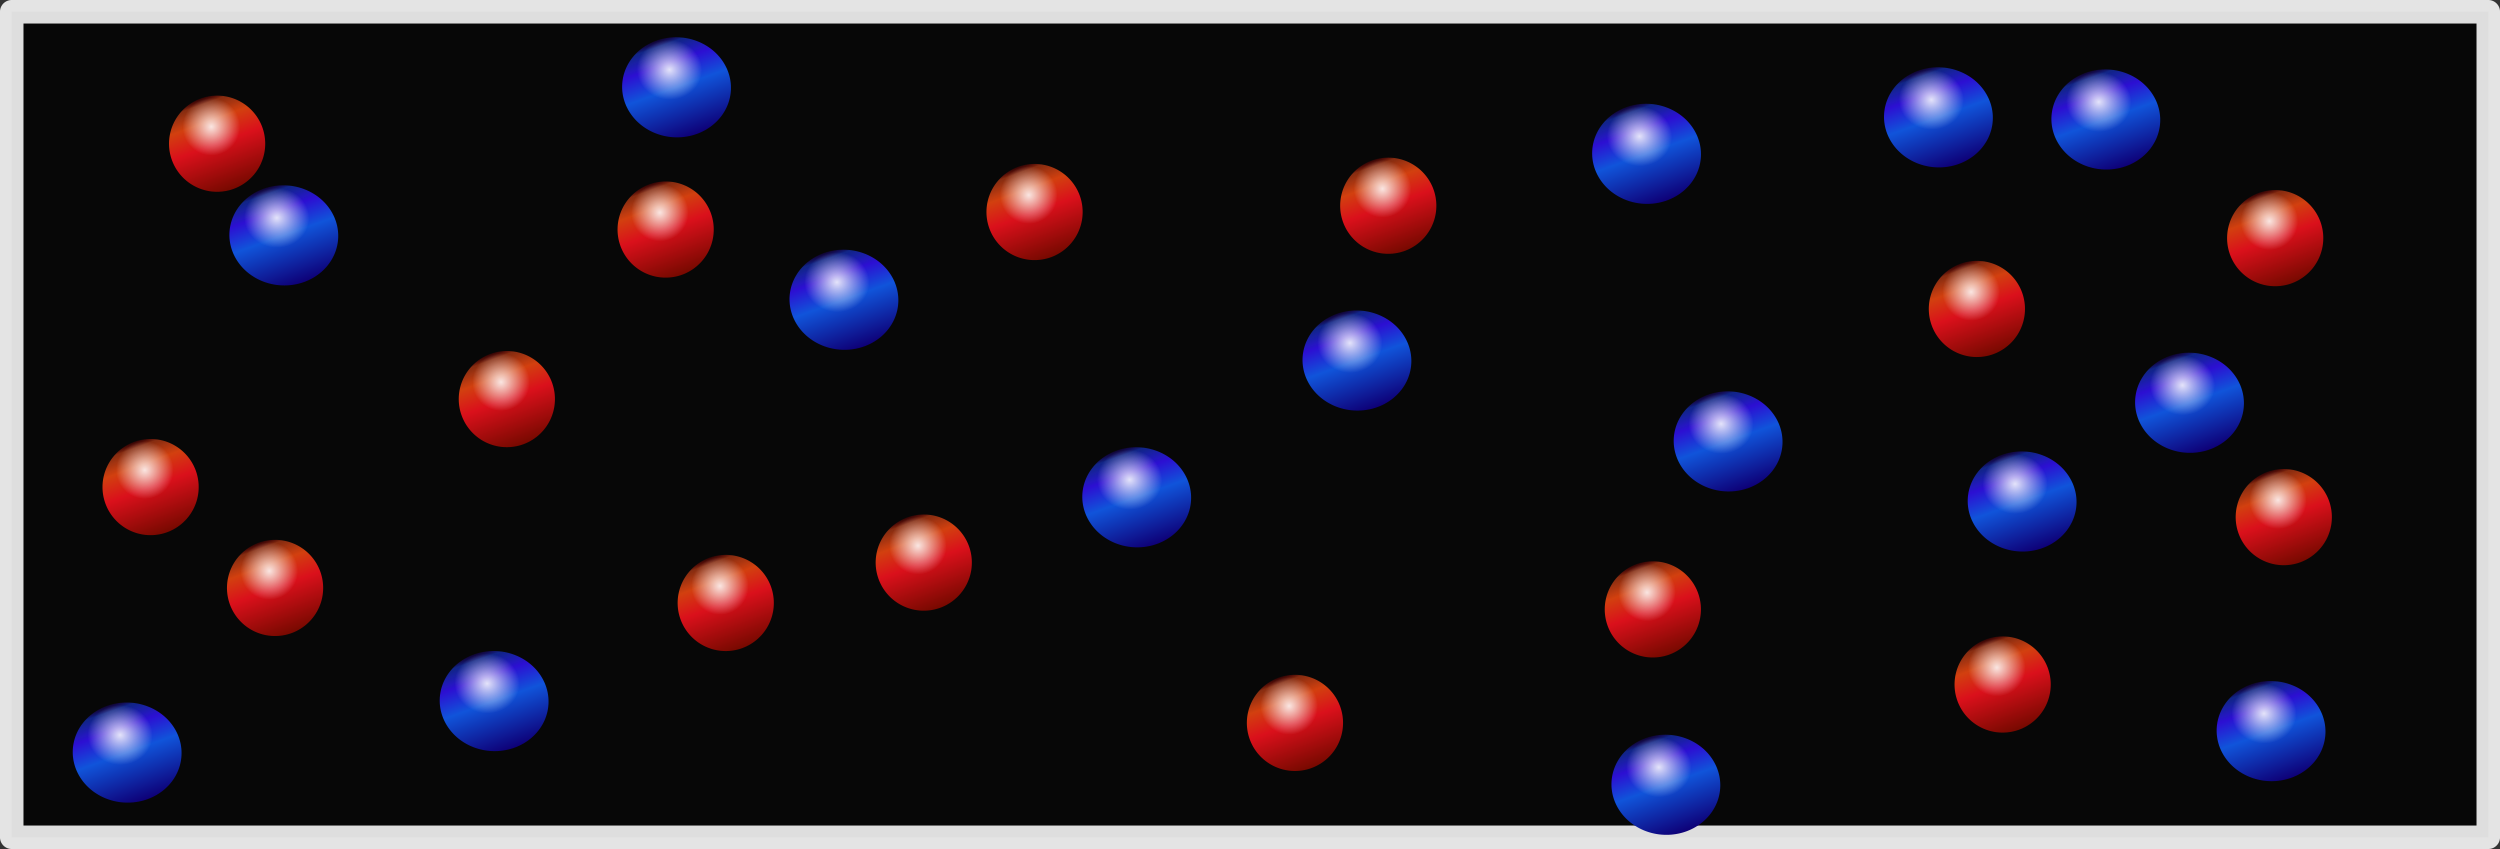 <?xml version="1.0" encoding="UTF-8" standalone="no"?>
<!-- Created with Inkscape (http://www.inkscape.org/) -->

<svg
   xmlns:dc="http://purl.org/dc/elements/1.1/"
   xmlns:cc="http://creativecommons.org/ns#"
   xmlns:rdf="http://www.w3.org/1999/02/22-rdf-syntax-ns#"
   xmlns:svg="http://www.w3.org/2000/svg"
   xmlns="http://www.w3.org/2000/svg"
   xmlns:xlink="http://www.w3.org/1999/xlink"
   xmlns:sodipodi="http://sodipodi.sourceforge.net/DTD/sodipodi-0.dtd"
   xmlns:inkscape="http://www.inkscape.org/namespaces/inkscape"
   width="531.625"
   height="180.534"
   id="svg16182"
   version="1.1"
   inkscape:version="0.48.4 r9939"
   sodipodi:docname="New document 11">
  <rect width="100%" height="100%" fill="#333333" stroke="none"/>
  <defs
     id="defs16184">
    <radialGradient
       inkscape:collect="always"
       xlink:href="#linearGradient17246-62"
       id="radialGradient83904-98"
       gradientUnits="userSpaceOnUse"
       cx="247.487"
       cy="438.189"
       fx="247.487"
       fy="438.189"
       r="54.018" />
    <linearGradient
       id="linearGradient17246-62">
      <stop
         style="stop-color:#ff0000;stop-opacity:1;"
         offset="0"
         id="stop17248-8" />
      <stop
         id="stop17254-7"
         offset="0.5"
         style="stop-color:#ff0000;stop-opacity:0.498;" />
      <stop
         style="stop-color:#ff0000;stop-opacity:0.465;"
         offset="1"
         id="stop17250-49" />
    </linearGradient>
    <linearGradient
       inkscape:collect="always"
       xlink:href="#linearGradient15840-75"
       id="linearGradient83906-1"
       gradientUnits="userSpaceOnUse"
       gradientTransform="matrix(-0.673,-0.74,0.74,-0.673,165.9,1066.493)"
       x1="154.29"
       y1="535.22"
       x2="605.71"
       y2="535.22" />
    <linearGradient
       x1="154.29"
       y1="535.22"
       x2="605.71"
       gradientUnits="userSpaceOnUse"
       y2="535.22"
       id="linearGradient15840-75">
      <stop
         offset="0"
         stop-color="#770900"
         id="stop15842-79"
         style="stop-color:#0e0077;stop-opacity:1;" />
      <stop
         offset="0.5"
         stop-color="#da101b"
         id="stop15848-95"
         style="stop-color:#1054da;stop-opacity:1;" />
      <stop
         offset="0.75"
         stop-color="#d2400f"
         id="stop15850-61"
         style="stop-color:#2c0fd2;stop-opacity:1;" />
      <stop
         offset="0.938"
         stop-opacity=".615"
         stop-color="#d44316"
         id="stop15852-75"
         style="stop-color:#1637d4;stop-opacity:0.615;" />
      <stop
         offset="1"
         stop-opacity=".219"
         stop-color="#c30000"
         id="stop15838-25"
         style="stop-color:#2e00c3;stop-opacity:0.219;" />
    </linearGradient>
    <radialGradient
       r="135"
       cy="545.93"
       cx="102.14"
       gradientTransform="translate(148.93,-184.294)"
       gradientUnits="userSpaceOnUse"
       id="radialGradient4989-62"
       xlink:href="#radialGradient2194-28"
       inkscape:collect="always" />
    <radialGradient
       r="135"
       cx="102.14"
       cy="545.93"
       gradientUnits="userSpaceOnUse"
       id="radialGradient2194-28">
      <stop
         offset="0"
         stop-color="#fff"
         id="stop18793-48" />
      <stop
         offset="1"
         stop-opacity="0"
         stop-color="#fff"
         id="stop18795-53" />
    </radialGradient>
    <radialGradient
       inkscape:collect="always"
       xlink:href="#linearGradient17246-0"
       id="radialGradient83904-12"
       gradientUnits="userSpaceOnUse"
       cx="247.487"
       cy="438.189"
       fx="247.487"
       fy="438.189"
       r="54.018" />
    <linearGradient
       id="linearGradient17246-0">
      <stop
         style="stop-color:#ff0000;stop-opacity:1;"
         offset="0"
         id="stop17248-15" />
      <stop
         id="stop17254-96"
         offset="0.5"
         style="stop-color:#ff0000;stop-opacity:0.498;" />
      <stop
         style="stop-color:#ff0000;stop-opacity:0.465;"
         offset="1"
         id="stop17250-10" />
    </linearGradient>
    <linearGradient
       inkscape:collect="always"
       xlink:href="#linearGradient15840-30"
       id="linearGradient83906-9"
       gradientUnits="userSpaceOnUse"
       gradientTransform="matrix(-0.673,-0.74,0.74,-0.673,165.9,1066.493)"
       x1="154.29"
       y1="535.22"
       x2="605.71"
       y2="535.22" />
    <linearGradient
       x1="154.29"
       y1="535.22"
       x2="605.71"
       gradientUnits="userSpaceOnUse"
       y2="535.22"
       id="linearGradient15840-30">
      <stop
         offset="0"
         stop-color="#770900"
         id="stop15842-10"
         style="stop-color:#0e0077;stop-opacity:1;" />
      <stop
         offset="0.5"
         stop-color="#da101b"
         id="stop15848-94"
         style="stop-color:#1054da;stop-opacity:1;" />
      <stop
         offset="0.75"
         stop-color="#d2400f"
         id="stop15850-24"
         style="stop-color:#2c0fd2;stop-opacity:1;" />
      <stop
         offset="0.938"
         stop-opacity=".615"
         stop-color="#d44316"
         id="stop15852-62"
         style="stop-color:#1637d4;stop-opacity:0.615;" />
      <stop
         offset="1"
         stop-opacity=".219"
         stop-color="#c30000"
         id="stop15838-266"
         style="stop-color:#2e00c3;stop-opacity:0.219;" />
    </linearGradient>
    <radialGradient
       r="135"
       cy="545.93"
       cx="102.14"
       gradientTransform="translate(148.93,-184.294)"
       gradientUnits="userSpaceOnUse"
       id="radialGradient4989-6"
       xlink:href="#radialGradient2194-78"
       inkscape:collect="always" />
    <radialGradient
       r="135"
       cx="102.14"
       cy="545.93"
       gradientUnits="userSpaceOnUse"
       id="radialGradient2194-78">
      <stop
         offset="0"
         stop-color="#fff"
         id="stop18793-6" />
      <stop
         offset="1"
         stop-opacity="0"
         stop-color="#fff"
         id="stop18795-59" />
    </radialGradient>
    <radialGradient
       inkscape:collect="always"
       xlink:href="#linearGradient17246-46"
       id="radialGradient83904-0"
       gradientUnits="userSpaceOnUse"
       cx="247.487"
       cy="438.189"
       fx="247.487"
       fy="438.189"
       r="54.018" />
    <linearGradient
       id="linearGradient17246-46">
      <stop
         style="stop-color:#ff0000;stop-opacity:1;"
         offset="0"
         id="stop17248-67" />
      <stop
         id="stop17254-32"
         offset="0.5"
         style="stop-color:#ff0000;stop-opacity:0.498;" />
      <stop
         style="stop-color:#ff0000;stop-opacity:0.465;"
         offset="1"
         id="stop17250-73" />
    </linearGradient>
    <linearGradient
       inkscape:collect="always"
       xlink:href="#linearGradient15840-29"
       id="linearGradient83906-290"
       gradientUnits="userSpaceOnUse"
       gradientTransform="matrix(-0.673,-0.74,0.74,-0.673,165.9,1066.493)"
       x1="154.29"
       y1="535.22"
       x2="605.71"
       y2="535.22" />
    <linearGradient
       x1="154.29"
       y1="535.22"
       x2="605.71"
       gradientUnits="userSpaceOnUse"
       y2="535.22"
       id="linearGradient15840-29">
      <stop
         offset="0"
         stop-color="#770900"
         id="stop15842-5"
         style="stop-color:#0e0077;stop-opacity:1;" />
      <stop
         offset="0.5"
         stop-color="#da101b"
         id="stop15848-68"
         style="stop-color:#1054da;stop-opacity:1;" />
      <stop
         offset="0.75"
         stop-color="#d2400f"
         id="stop15850-12"
         style="stop-color:#2c0fd2;stop-opacity:1;" />
      <stop
         offset="0.938"
         stop-opacity=".615"
         stop-color="#d44316"
         id="stop15852-807"
         style="stop-color:#1637d4;stop-opacity:0.615;" />
      <stop
         offset="1"
         stop-opacity=".219"
         stop-color="#c30000"
         id="stop15838-81"
         style="stop-color:#2e00c3;stop-opacity:0.219;" />
    </linearGradient>
    <radialGradient
       r="135"
       cy="545.93"
       cx="102.14"
       gradientTransform="translate(148.93,-184.294)"
       gradientUnits="userSpaceOnUse"
       id="radialGradient4989-84"
       xlink:href="#radialGradient2194-2"
       inkscape:collect="always" />
    <radialGradient
       r="135"
       cx="102.14"
       cy="545.93"
       gradientUnits="userSpaceOnUse"
       id="radialGradient2194-2">
      <stop
         offset="0"
         stop-color="#fff"
         id="stop18793-86" />
      <stop
         offset="1"
         stop-opacity="0"
         stop-color="#fff"
         id="stop18795-02" />
    </radialGradient>
    <radialGradient
       inkscape:collect="always"
       xlink:href="#linearGradient17246-267"
       id="radialGradient83904-48"
       gradientUnits="userSpaceOnUse"
       cx="247.487"
       cy="438.189"
       fx="247.487"
       fy="438.189"
       r="54.018" />
    <linearGradient
       id="linearGradient17246-267">
      <stop
         style="stop-color:#ff0000;stop-opacity:1;"
         offset="0"
         id="stop17248-49" />
      <stop
         id="stop17254-6"
         offset="0.5"
         style="stop-color:#ff0000;stop-opacity:0.498;" />
      <stop
         style="stop-color:#ff0000;stop-opacity:0.465;"
         offset="1"
         id="stop17250-2" />
    </linearGradient>
    <linearGradient
       inkscape:collect="always"
       xlink:href="#linearGradient15840-07"
       id="linearGradient83906-4"
       gradientUnits="userSpaceOnUse"
       gradientTransform="matrix(-0.673,-0.74,0.74,-0.673,165.9,1066.493)"
       x1="154.29"
       y1="535.22"
       x2="605.71"
       y2="535.22" />
    <linearGradient
       x1="154.29"
       y1="535.22"
       x2="605.71"
       gradientUnits="userSpaceOnUse"
       y2="535.22"
       id="linearGradient15840-07">
      <stop
         offset="0"
         stop-color="#770900"
         id="stop15842-307"
         style="stop-color:#0e0077;stop-opacity:1;" />
      <stop
         offset="0.5"
         stop-color="#da101b"
         id="stop15848-80"
         style="stop-color:#1054da;stop-opacity:1;" />
      <stop
         offset="0.75"
         stop-color="#d2400f"
         id="stop15850-5"
         style="stop-color:#2c0fd2;stop-opacity:1;" />
      <stop
         offset="0.938"
         stop-opacity=".615"
         stop-color="#d44316"
         id="stop15852-80"
         style="stop-color:#1637d4;stop-opacity:0.615;" />
      <stop
         offset="1"
         stop-opacity=".219"
         stop-color="#c30000"
         id="stop15838-5"
         style="stop-color:#2e00c3;stop-opacity:0.219;" />
    </linearGradient>
    <radialGradient
       r="135"
       cy="545.93"
       cx="102.14"
       gradientTransform="translate(148.93,-184.294)"
       gradientUnits="userSpaceOnUse"
       id="radialGradient4989-93"
       xlink:href="#radialGradient2194-64"
       inkscape:collect="always" />
    <radialGradient
       r="135"
       cx="102.14"
       cy="545.93"
       gradientUnits="userSpaceOnUse"
       id="radialGradient2194-64">
      <stop
         offset="0"
         stop-color="#fff"
         id="stop18793-09" />
      <stop
         offset="1"
         stop-opacity="0"
         stop-color="#fff"
         id="stop18795-38" />
    </radialGradient>
    <radialGradient
       inkscape:collect="always"
       xlink:href="#linearGradient17246-26"
       id="radialGradient83904-970"
       gradientUnits="userSpaceOnUse"
       cx="247.487"
       cy="438.189"
       fx="247.487"
       fy="438.189"
       r="54.018" />
    <linearGradient
       id="linearGradient17246-26">
      <stop
         style="stop-color:#ff0000;stop-opacity:1;"
         offset="0"
         id="stop17248-77" />
      <stop
         id="stop17254-94"
         offset="0.5"
         style="stop-color:#ff0000;stop-opacity:0.498;" />
      <stop
         style="stop-color:#ff0000;stop-opacity:0.465;"
         offset="1"
         id="stop17250-63" />
    </linearGradient>
    <linearGradient
       inkscape:collect="always"
       xlink:href="#linearGradient15840-0"
       id="linearGradient83906-29"
       gradientUnits="userSpaceOnUse"
       gradientTransform="matrix(-0.673,-0.74,0.74,-0.673,165.9,1066.493)"
       x1="154.29"
       y1="535.22"
       x2="605.71"
       y2="535.22" />
    <linearGradient
       x1="154.29"
       y1="535.22"
       x2="605.71"
       gradientUnits="userSpaceOnUse"
       y2="535.22"
       id="linearGradient15840-0">
      <stop
         offset="0"
         stop-color="#770900"
         id="stop15842-07"
         style="stop-color:#0e0077;stop-opacity:1;" />
      <stop
         offset="0.5"
         stop-color="#da101b"
         id="stop15848-85"
         style="stop-color:#1054da;stop-opacity:1;" />
      <stop
         offset="0.75"
         stop-color="#d2400f"
         id="stop15850-42"
         style="stop-color:#2c0fd2;stop-opacity:1;" />
      <stop
         offset="0.938"
         stop-opacity=".615"
         stop-color="#d44316"
         id="stop15852-77"
         style="stop-color:#1637d4;stop-opacity:0.615;" />
      <stop
         offset="1"
         stop-opacity=".219"
         stop-color="#c30000"
         id="stop15838-02"
         style="stop-color:#2e00c3;stop-opacity:0.219;" />
    </linearGradient>
    <radialGradient
       r="135"
       cy="545.93"
       cx="102.14"
       gradientTransform="translate(148.93,-184.294)"
       gradientUnits="userSpaceOnUse"
       id="radialGradient4989-39"
       xlink:href="#radialGradient2194-50"
       inkscape:collect="always" />
    <radialGradient
       r="135"
       cx="102.14"
       cy="545.93"
       gradientUnits="userSpaceOnUse"
       id="radialGradient2194-50">
      <stop
         offset="0"
         stop-color="#fff"
         id="stop18793-7" />
      <stop
         offset="1"
         stop-opacity="0"
         stop-color="#fff"
         id="stop18795-0" />
    </radialGradient>
    <radialGradient
       inkscape:collect="always"
       xlink:href="#linearGradient17246-2"
       id="radialGradient83904-94"
       gradientUnits="userSpaceOnUse"
       cx="247.487"
       cy="438.189"
       fx="247.487"
       fy="438.189"
       r="54.018" />
    <linearGradient
       id="linearGradient17246-2">
      <stop
         style="stop-color:#ff0000;stop-opacity:1;"
         offset="0"
         id="stop17248-45" />
      <stop
         id="stop17254-81"
         offset="0.5"
         style="stop-color:#ff0000;stop-opacity:0.498;" />
      <stop
         style="stop-color:#ff0000;stop-opacity:0.465;"
         offset="1"
         id="stop17250-77" />
    </linearGradient>
    <linearGradient
       inkscape:collect="always"
       xlink:href="#linearGradient15840-35"
       id="linearGradient83906-5"
       gradientUnits="userSpaceOnUse"
       gradientTransform="matrix(-0.673,-0.74,0.74,-0.673,165.9,1066.493)"
       x1="154.29"
       y1="535.22"
       x2="605.71"
       y2="535.22" />
    <linearGradient
       x1="154.29"
       y1="535.22"
       x2="605.71"
       gradientUnits="userSpaceOnUse"
       y2="535.22"
       id="linearGradient15840-35">
      <stop
         offset="0"
         stop-color="#770900"
         id="stop15842-9"
         style="stop-color:#0e0077;stop-opacity:1;" />
      <stop
         offset="0.5"
         stop-color="#da101b"
         id="stop15848-25"
         style="stop-color:#1054da;stop-opacity:1;" />
      <stop
         offset="0.75"
         stop-color="#d2400f"
         id="stop15850-1"
         style="stop-color:#2c0fd2;stop-opacity:1;" />
      <stop
         offset="0.938"
         stop-opacity=".615"
         stop-color="#d44316"
         id="stop15852-7"
         style="stop-color:#1637d4;stop-opacity:0.615;" />
      <stop
         offset="1"
         stop-opacity=".219"
         stop-color="#c30000"
         id="stop15838-8"
         style="stop-color:#2e00c3;stop-opacity:0.219;" />
    </linearGradient>
    <radialGradient
       r="135"
       cy="545.93"
       cx="102.14"
       gradientTransform="translate(148.93,-184.294)"
       gradientUnits="userSpaceOnUse"
       id="radialGradient4989-83"
       xlink:href="#radialGradient2194-56"
       inkscape:collect="always" />
    <radialGradient
       r="135"
       cx="102.14"
       cy="545.93"
       gradientUnits="userSpaceOnUse"
       id="radialGradient2194-56">
      <stop
         offset="0"
         stop-color="#fff"
         id="stop18793-4" />
      <stop
         offset="1"
         stop-opacity="0"
         stop-color="#fff"
         id="stop18795-13" />
    </radialGradient>
    <radialGradient
       inkscape:collect="always"
       xlink:href="#linearGradient17246-6"
       id="radialGradient83904-8"
       gradientUnits="userSpaceOnUse"
       cx="247.487"
       cy="438.189"
       fx="247.487"
       fy="438.189"
       r="54.018" />
    <linearGradient
       id="linearGradient17246-6">
      <stop
         style="stop-color:#ff0000;stop-opacity:1;"
         offset="0"
         id="stop17248-4" />
      <stop
         id="stop17254-2"
         offset="0.5"
         style="stop-color:#ff0000;stop-opacity:0.498;" />
      <stop
         style="stop-color:#ff0000;stop-opacity:0.465;"
         offset="1"
         id="stop17250-65" />
    </linearGradient>
    <linearGradient
       inkscape:collect="always"
       xlink:href="#linearGradient15840-6"
       id="linearGradient83906-0"
       gradientUnits="userSpaceOnUse"
       gradientTransform="matrix(-0.673,-0.74,0.74,-0.673,165.9,1066.493)"
       x1="154.29"
       y1="535.22"
       x2="605.71"
       y2="535.22" />
    <linearGradient
       x1="154.29"
       y1="535.22"
       x2="605.71"
       gradientUnits="userSpaceOnUse"
       y2="535.22"
       id="linearGradient15840-6">
      <stop
         offset="0"
         stop-color="#770900"
         id="stop15842-60"
         style="stop-color:#0e0077;stop-opacity:1;" />
      <stop
         offset="0.5"
         stop-color="#da101b"
         id="stop15848-62"
         style="stop-color:#1054da;stop-opacity:1;" />
      <stop
         offset="0.75"
         stop-color="#d2400f"
         id="stop15850-68"
         style="stop-color:#2c0fd2;stop-opacity:1;" />
      <stop
         offset="0.938"
         stop-opacity=".615"
         stop-color="#d44316"
         id="stop15852-2"
         style="stop-color:#1637d4;stop-opacity:0.615;" />
      <stop
         offset="1"
         stop-opacity=".219"
         stop-color="#c30000"
         id="stop15838-98"
         style="stop-color:#2e00c3;stop-opacity:0.219;" />
    </linearGradient>
    <radialGradient
       r="135"
       cy="545.93"
       cx="102.14"
       gradientTransform="translate(148.93,-184.294)"
       gradientUnits="userSpaceOnUse"
       id="radialGradient4989-47"
       xlink:href="#radialGradient2194-31"
       inkscape:collect="always" />
    <radialGradient
       r="135"
       cx="102.14"
       cy="545.93"
       gradientUnits="userSpaceOnUse"
       id="radialGradient2194-31">
      <stop
         offset="0"
         stop-color="#fff"
         id="stop18793-564" />
      <stop
         offset="1"
         stop-opacity="0"
         stop-color="#fff"
         id="stop18795-69" />
    </radialGradient>
    <radialGradient
       inkscape:collect="always"
       xlink:href="#linearGradient17246-13"
       id="radialGradient83904-16"
       gradientUnits="userSpaceOnUse"
       cx="247.487"
       cy="438.189"
       fx="247.487"
       fy="438.189"
       r="54.018" />
    <linearGradient
       id="linearGradient17246-13">
      <stop
         style="stop-color:#ff0000;stop-opacity:1;"
         offset="0"
         id="stop17248-0" />
      <stop
         id="stop17254-0"
         offset="0.5"
         style="stop-color:#ff0000;stop-opacity:0.498;" />
      <stop
         style="stop-color:#ff0000;stop-opacity:0.465;"
         offset="1"
         id="stop17250-6" />
    </linearGradient>
    <linearGradient
       inkscape:collect="always"
       xlink:href="#linearGradient15840-83"
       id="linearGradient83906-799"
       gradientUnits="userSpaceOnUse"
       gradientTransform="matrix(-0.673,-0.74,0.74,-0.673,165.9,1066.493)"
       x1="154.29"
       y1="535.22"
       x2="605.71"
       y2="535.22" />
    <linearGradient
       x1="154.29"
       y1="535.22"
       x2="605.71"
       gradientUnits="userSpaceOnUse"
       y2="535.22"
       id="linearGradient15840-83">
      <stop
         offset="0"
         stop-color="#770900"
         id="stop15842-4"
         style="stop-color:#0e0077;stop-opacity:1;" />
      <stop
         offset="0.5"
         stop-color="#da101b"
         id="stop15848-20"
         style="stop-color:#1054da;stop-opacity:1;" />
      <stop
         offset="0.75"
         stop-color="#d2400f"
         id="stop15850-3"
         style="stop-color:#2c0fd2;stop-opacity:1;" />
      <stop
         offset="0.938"
         stop-opacity=".615"
         stop-color="#d44316"
         id="stop15852-98"
         style="stop-color:#1637d4;stop-opacity:0.615;" />
      <stop
         offset="1"
         stop-opacity=".219"
         stop-color="#c30000"
         id="stop15838-4"
         style="stop-color:#2e00c3;stop-opacity:0.219;" />
    </linearGradient>
    <radialGradient
       r="135"
       cy="545.93"
       cx="102.14"
       gradientTransform="translate(148.93,-184.294)"
       gradientUnits="userSpaceOnUse"
       id="radialGradient4989-0"
       xlink:href="#radialGradient2194-3"
       inkscape:collect="always" />
    <radialGradient
       r="135"
       cx="102.14"
       cy="545.93"
       gradientUnits="userSpaceOnUse"
       id="radialGradient2194-3">
      <stop
         offset="0"
         stop-color="#fff"
         id="stop18793-3" />
      <stop
         offset="1"
         stop-opacity="0"
         stop-color="#fff"
         id="stop18795-3" />
    </radialGradient>
    <radialGradient
       inkscape:collect="always"
       xlink:href="#linearGradient17246-73"
       id="radialGradient83904-4"
       gradientUnits="userSpaceOnUse"
       cx="247.487"
       cy="438.189"
       fx="247.487"
       fy="438.189"
       r="54.018" />
    <linearGradient
       id="linearGradient17246-73">
      <stop
         style="stop-color:#ff0000;stop-opacity:1;"
         offset="0"
         id="stop17248-7" />
      <stop
         id="stop17254-9"
         offset="0.5"
         style="stop-color:#ff0000;stop-opacity:0.498;" />
      <stop
         style="stop-color:#ff0000;stop-opacity:0.465;"
         offset="1"
         id="stop17250-11" />
    </linearGradient>
    <linearGradient
       inkscape:collect="always"
       xlink:href="#linearGradient15840-4"
       id="linearGradient83906-2"
       gradientUnits="userSpaceOnUse"
       gradientTransform="matrix(-0.673,-0.74,0.74,-0.673,165.9,1066.493)"
       x1="154.29"
       y1="535.22"
       x2="605.71"
       y2="535.22" />
    <linearGradient
       x1="154.29"
       y1="535.22"
       x2="605.71"
       gradientUnits="userSpaceOnUse"
       y2="535.22"
       id="linearGradient15840-4">
      <stop
         offset="0"
         stop-color="#770900"
         id="stop15842-1"
         style="stop-color:#0e0077;stop-opacity:1;" />
      <stop
         offset="0.5"
         stop-color="#da101b"
         id="stop15848-4"
         style="stop-color:#1054da;stop-opacity:1;" />
      <stop
         offset="0.75"
         stop-color="#d2400f"
         id="stop15850-7"
         style="stop-color:#2c0fd2;stop-opacity:1;" />
      <stop
         offset="0.938"
         stop-opacity=".615"
         stop-color="#d44316"
         id="stop15852-5"
         style="stop-color:#1637d4;stop-opacity:0.615;" />
      <stop
         offset="1"
         stop-opacity=".219"
         stop-color="#c30000"
         id="stop15838-6"
         style="stop-color:#2e00c3;stop-opacity:0.219;" />
    </linearGradient>
    <radialGradient
       r="135"
       cy="545.93"
       cx="102.14"
       gradientTransform="translate(148.93,-184.294)"
       gradientUnits="userSpaceOnUse"
       id="radialGradient4989-8"
       xlink:href="#radialGradient2194-598"
       inkscape:collect="always" />
    <radialGradient
       r="135"
       cx="102.14"
       cy="545.93"
       gradientUnits="userSpaceOnUse"
       id="radialGradient2194-598">
      <stop
         offset="0"
         stop-color="#fff"
         id="stop18793-57" />
      <stop
         offset="1"
         stop-opacity="0"
         stop-color="#fff"
         id="stop18795-4" />
    </radialGradient>
    <radialGradient
       inkscape:collect="always"
       xlink:href="#linearGradient17246-7"
       id="radialGradient83904-97"
       gradientUnits="userSpaceOnUse"
       cx="247.487"
       cy="438.189"
       fx="247.487"
       fy="438.189"
       r="54.018" />
    <linearGradient
       id="linearGradient17246-7">
      <stop
         style="stop-color:#ff0000;stop-opacity:1;"
         offset="0"
         id="stop17248-10" />
      <stop
         id="stop17254-3"
         offset="0.5"
         style="stop-color:#ff0000;stop-opacity:0.498;" />
      <stop
         style="stop-color:#ff0000;stop-opacity:0.465;"
         offset="1"
         id="stop17250-1" />
    </linearGradient>
    <linearGradient
       inkscape:collect="always"
       xlink:href="#linearGradient15840-3"
       id="linearGradient83906-61"
       gradientUnits="userSpaceOnUse"
       gradientTransform="matrix(-0.673,-0.74,0.74,-0.673,165.9,1066.493)"
       x1="154.29"
       y1="535.22"
       x2="605.71"
       y2="535.22" />
    <linearGradient
       x1="154.29"
       y1="535.22"
       x2="605.71"
       gradientUnits="userSpaceOnUse"
       y2="535.22"
       id="linearGradient15840-3">
      <stop
         offset="0"
         stop-color="#770900"
         id="stop15842-30"
         style="stop-color:#0e0077;stop-opacity:1;" />
      <stop
         offset="0.5"
         stop-color="#da101b"
         id="stop15848-02"
         style="stop-color:#1054da;stop-opacity:1;" />
      <stop
         offset="0.75"
         stop-color="#d2400f"
         id="stop15850-4"
         style="stop-color:#2c0fd2;stop-opacity:1;" />
      <stop
         offset="0.938"
         stop-opacity=".615"
         stop-color="#d44316"
         id="stop15852-9"
         style="stop-color:#1637d4;stop-opacity:0.615;" />
      <stop
         offset="1"
         stop-opacity=".219"
         stop-color="#c30000"
         id="stop15838-26"
         style="stop-color:#2e00c3;stop-opacity:0.219;" />
    </linearGradient>
    <radialGradient
       r="135"
       cy="545.93"
       cx="102.14"
       gradientTransform="translate(148.93,-184.294)"
       gradientUnits="userSpaceOnUse"
       id="radialGradient4989-9"
       xlink:href="#radialGradient2194-59"
       inkscape:collect="always" />
    <radialGradient
       r="135"
       cx="102.14"
       cy="545.93"
       gradientUnits="userSpaceOnUse"
       id="radialGradient2194-59">
      <stop
         offset="0"
         stop-color="#fff"
         id="stop18793-56" />
      <stop
         offset="1"
         stop-opacity="0"
         stop-color="#fff"
         id="stop18795-15" />
    </radialGradient>
    <radialGradient
       inkscape:collect="always"
       xlink:href="#linearGradient17246-8"
       id="radialGradient83904-5"
       gradientUnits="userSpaceOnUse"
       cx="247.487"
       cy="438.189"
       fx="247.487"
       fy="438.189"
       r="54.018" />
    <linearGradient
       id="linearGradient17246-8">
      <stop
         style="stop-color:#ff0000;stop-opacity:1;"
         offset="0"
         id="stop17248-1" />
      <stop
         id="stop17254-5"
         offset="0.5"
         style="stop-color:#ff0000;stop-opacity:0.498;" />
      <stop
         style="stop-color:#ff0000;stop-opacity:0.465;"
         offset="1"
         id="stop17250-7" />
    </linearGradient>
    <linearGradient
       inkscape:collect="always"
       xlink:href="#linearGradient15840-7"
       id="linearGradient83906-793"
       gradientUnits="userSpaceOnUse"
       gradientTransform="matrix(-0.673,-0.74,0.74,-0.673,165.9,1066.493)"
       x1="154.29"
       y1="535.22"
       x2="605.71"
       y2="535.22" />
    <linearGradient
       x1="154.29"
       y1="535.22"
       x2="605.71"
       gradientUnits="userSpaceOnUse"
       y2="535.22"
       id="linearGradient15840-7">
      <stop
         offset="0"
         stop-color="#770900"
         id="stop15842-7"
         style="stop-color:#0e0077;stop-opacity:1;" />
      <stop
         offset="0.5"
         stop-color="#da101b"
         id="stop15848-0"
         style="stop-color:#1054da;stop-opacity:1;" />
      <stop
         offset="0.75"
         stop-color="#d2400f"
         id="stop15850-6"
         style="stop-color:#2c0fd2;stop-opacity:1;" />
      <stop
         offset="0.938"
         stop-opacity=".615"
         stop-color="#d44316"
         id="stop15852-6"
         style="stop-color:#1637d4;stop-opacity:0.615;" />
      <stop
         offset="1"
         stop-opacity=".219"
         stop-color="#c30000"
         id="stop15838-90"
         style="stop-color:#2e00c3;stop-opacity:0.219;" />
    </linearGradient>
    <radialGradient
       r="135"
       cy="545.93"
       cx="102.14"
       gradientTransform="translate(148.93,-184.294)"
       gradientUnits="userSpaceOnUse"
       id="radialGradient4989-3"
       xlink:href="#radialGradient2194-9"
       inkscape:collect="always" />
    <radialGradient
       r="135"
       cx="102.14"
       cy="545.93"
       gradientUnits="userSpaceOnUse"
       id="radialGradient2194-9">
      <stop
         offset="0"
         stop-color="#fff"
         id="stop18793-2" />
      <stop
         offset="1"
         stop-opacity="0"
         stop-color="#fff"
         id="stop18795-7" />
    </radialGradient>
    <radialGradient
       inkscape:collect="always"
       xlink:href="#linearGradient17246-4"
       id="radialGradient83904-1"
       gradientUnits="userSpaceOnUse"
       cx="247.487"
       cy="438.189"
       fx="247.487"
       fy="438.189"
       r="54.018" />
    <linearGradient
       id="linearGradient17246-4">
      <stop
         style="stop-color:#ff0000;stop-opacity:1;"
         offset="0"
         id="stop17248-9" />
      <stop
         id="stop17254-86"
         offset="0.5"
         style="stop-color:#ff0000;stop-opacity:0.498;" />
      <stop
         style="stop-color:#ff0000;stop-opacity:0.465;"
         offset="1"
         id="stop17250-9" />
    </linearGradient>
    <linearGradient
       inkscape:collect="always"
       xlink:href="#linearGradient15840-2"
       id="linearGradient83906-79"
       gradientUnits="userSpaceOnUse"
       gradientTransform="matrix(-0.673,-0.74,0.74,-0.673,165.9,1066.493)"
       x1="154.29"
       y1="535.22"
       x2="605.71"
       y2="535.22" />
    <linearGradient
       x1="154.29"
       y1="535.22"
       x2="605.71"
       gradientUnits="userSpaceOnUse"
       y2="535.22"
       id="linearGradient15840-2">
      <stop
         offset="0"
         stop-color="#770900"
         id="stop15842-0"
         style="stop-color:#0e0077;stop-opacity:1;" />
      <stop
         offset="0.5"
         stop-color="#da101b"
         id="stop15848-8"
         style="stop-color:#1054da;stop-opacity:1;" />
      <stop
         offset="0.75"
         stop-color="#d2400f"
         id="stop15850-0"
         style="stop-color:#2c0fd2;stop-opacity:1;" />
      <stop
         offset="0.938"
         stop-opacity=".615"
         stop-color="#d44316"
         id="stop15852-84"
         style="stop-color:#1637d4;stop-opacity:0.615;" />
      <stop
         offset="1"
         stop-opacity=".219"
         stop-color="#c30000"
         id="stop15838-7"
         style="stop-color:#2e00c3;stop-opacity:0.219;" />
    </linearGradient>
    <radialGradient
       r="135"
       cy="545.93"
       cx="102.14"
       gradientTransform="translate(148.93,-184.294)"
       gradientUnits="userSpaceOnUse"
       id="radialGradient4989-2"
       xlink:href="#radialGradient2194-7"
       inkscape:collect="always" />
    <radialGradient
       r="135"
       cx="102.14"
       cy="545.93"
       gradientUnits="userSpaceOnUse"
       id="radialGradient2194-7">
      <stop
         offset="0"
         stop-color="#fff"
         id="stop18793-0" />
      <stop
         offset="1"
         stop-opacity="0"
         stop-color="#fff"
         id="stop18795-1" />
    </radialGradient>
    <radialGradient
       inkscape:collect="always"
       xlink:href="#linearGradient17246-19"
       id="radialGradient83904-3"
       gradientUnits="userSpaceOnUse"
       cx="247.487"
       cy="438.189"
       fx="247.487"
       fy="438.189"
       r="54.018" />
    <linearGradient
       id="linearGradient17246-19">
      <stop
         style="stop-color:#ff0000;stop-opacity:1;"
         offset="0"
         id="stop17248-6" />
      <stop
         id="stop17254-8"
         offset="0.5"
         style="stop-color:#ff0000;stop-opacity:0.498;" />
      <stop
         style="stop-color:#ff0000;stop-opacity:0.465;"
         offset="1"
         id="stop17250-4" />
    </linearGradient>
    <linearGradient
       inkscape:collect="always"
       xlink:href="#linearGradient15840-8"
       id="linearGradient83906-7"
       gradientUnits="userSpaceOnUse"
       gradientTransform="matrix(-0.673,-0.74,0.74,-0.673,165.9,1066.493)"
       x1="154.29"
       y1="535.22"
       x2="605.71"
       y2="535.22" />
    <linearGradient
       x1="154.29"
       y1="535.22"
       x2="605.71"
       gradientUnits="userSpaceOnUse"
       y2="535.22"
       id="linearGradient15840-8">
      <stop
         offset="0"
         stop-color="#770900"
         id="stop15842-3"
         style="stop-color:#0e0077;stop-opacity:1;" />
      <stop
         offset="0.5"
         stop-color="#da101b"
         id="stop15848-2"
         style="stop-color:#1054da;stop-opacity:1;" />
      <stop
         offset="0.75"
         stop-color="#d2400f"
         id="stop15850-23"
         style="stop-color:#2c0fd2;stop-opacity:1;" />
      <stop
         offset="0.938"
         stop-opacity=".615"
         stop-color="#d44316"
         id="stop15852-4"
         style="stop-color:#1637d4;stop-opacity:0.615;" />
      <stop
         offset="1"
         stop-opacity=".219"
         stop-color="#c30000"
         id="stop15838-9"
         style="stop-color:#2e00c3;stop-opacity:0.219;" />
    </linearGradient>
    <radialGradient
       r="135"
       cy="545.93"
       cx="102.14"
       gradientTransform="translate(148.93,-184.294)"
       gradientUnits="userSpaceOnUse"
       id="radialGradient4989-4"
       xlink:href="#radialGradient2194-6"
       inkscape:collect="always" />
    <radialGradient
       r="135"
       cx="102.14"
       cy="545.93"
       gradientUnits="userSpaceOnUse"
       id="radialGradient2194-6">
      <stop
         offset="0"
         stop-color="#fff"
         id="stop18793-5" />
      <stop
         offset="1"
         stop-opacity="0"
         stop-color="#fff"
         id="stop18795-2" />
    </radialGradient>
    <radialGradient
       inkscape:collect="always"
       xlink:href="#linearGradient17246-1"
       id="radialGradient83904-9"
       gradientUnits="userSpaceOnUse"
       cx="247.487"
       cy="438.189"
       fx="247.487"
       fy="438.189"
       r="54.018" />
    <linearGradient
       id="linearGradient17246-1">
      <stop
         style="stop-color:#ff0000;stop-opacity:1;"
         offset="0"
         id="stop17248-5" />
      <stop
         id="stop17254-4"
         offset="0.5"
         style="stop-color:#ff0000;stop-opacity:0.498;" />
      <stop
         style="stop-color:#ff0000;stop-opacity:0.465;"
         offset="1"
         id="stop17250-0" />
    </linearGradient>
    <linearGradient
       inkscape:collect="always"
       xlink:href="#linearGradient15840-1"
       id="linearGradient83906-6"
       gradientUnits="userSpaceOnUse"
       gradientTransform="matrix(-0.673,-0.74,0.74,-0.673,165.9,1066.493)"
       x1="154.29"
       y1="535.22"
       x2="605.71"
       y2="535.22" />
    <linearGradient
       x1="154.29"
       y1="535.22"
       x2="605.71"
       gradientUnits="userSpaceOnUse"
       y2="535.22"
       id="linearGradient15840-1">
      <stop
         offset="0"
         stop-color="#770900"
         id="stop15842-6"
         style="stop-color:#0e0077;stop-opacity:1;" />
      <stop
         offset="0.5"
         stop-color="#da101b"
         id="stop15848-6"
         style="stop-color:#1054da;stop-opacity:1;" />
      <stop
         offset="0.75"
         stop-color="#d2400f"
         id="stop15850-8"
         style="stop-color:#2c0fd2;stop-opacity:1;" />
      <stop
         offset="0.938"
         stop-opacity=".615"
         stop-color="#d44316"
         id="stop15852-3"
         style="stop-color:#1637d4;stop-opacity:0.615;" />
      <stop
         offset="1"
         stop-opacity=".219"
         stop-color="#c30000"
         id="stop15838-2"
         style="stop-color:#2e00c3;stop-opacity:0.219;" />
    </linearGradient>
    <radialGradient
       r="135"
       cy="545.93"
       cx="102.14"
       gradientTransform="translate(148.93,-184.294)"
       gradientUnits="userSpaceOnUse"
       id="radialGradient4989"
       xlink:href="#radialGradient2194-5"
       inkscape:collect="always" />
    <radialGradient
       r="135"
       cx="102.14"
       cy="545.93"
       gradientUnits="userSpaceOnUse"
       id="radialGradient2194-5">
      <stop
         offset="0"
         stop-color="#fff"
         id="stop18793-1" />
      <stop
         offset="1"
         stop-opacity="0"
         stop-color="#fff"
         id="stop18795-5" />
    </radialGradient>
    <radialGradient
       inkscape:collect="always"
       xlink:href="#linearGradient17246"
       id="radialGradient83904"
       gradientUnits="userSpaceOnUse"
       cx="247.487"
       cy="438.189"
       fx="247.487"
       fy="438.189"
       r="54.018" />
    <linearGradient
       id="linearGradient17246">
      <stop
         style="stop-color:#ff0000;stop-opacity:1;"
         offset="0"
         id="stop17248" />
      <stop
         id="stop17254"
         offset="0.5"
         style="stop-color:#ff0000;stop-opacity:0.498;" />
      <stop
         style="stop-color:#ff0000;stop-opacity:0.465;"
         offset="1"
         id="stop17250" />
    </linearGradient>
    <linearGradient
       inkscape:collect="always"
       xlink:href="#linearGradient15840"
       id="linearGradient83906"
       gradientUnits="userSpaceOnUse"
       gradientTransform="matrix(-0.673,-0.74,0.74,-0.673,165.9,1066.493)"
       x1="154.29"
       y1="535.22"
       x2="605.71"
       y2="535.22" />
    <linearGradient
       x1="154.29"
       y1="535.22"
       x2="605.71"
       gradientUnits="userSpaceOnUse"
       y2="535.22"
       id="linearGradient15840">
      <stop
         offset="0"
         stop-color="#770900"
         id="stop15842"
         style="stop-color:#0e0077;stop-opacity:1;" />
      <stop
         offset="0.5"
         stop-color="#da101b"
         id="stop15848"
         style="stop-color:#1054da;stop-opacity:1;" />
      <stop
         offset="0.75"
         stop-color="#d2400f"
         id="stop15850"
         style="stop-color:#2c0fd2;stop-opacity:1;" />
      <stop
         offset="0.938"
         stop-opacity=".615"
         stop-color="#d44316"
         id="stop15852"
         style="stop-color:#1637d4;stop-opacity:0.615;" />
      <stop
         offset="1"
         stop-opacity=".219"
         stop-color="#c30000"
         id="stop15838"
         style="stop-color:#2e00c3;stop-opacity:0.219;" />
    </linearGradient>
    <radialGradient
       r="135"
       cy="545.93"
       cx="102.14"
       gradientTransform="translate(148.93,-184.294)"
       gradientUnits="userSpaceOnUse"
       id="radialGradient4219"
       xlink:href="#radialGradient2194"
       inkscape:collect="always" />
    <radialGradient
       r="135"
       cx="102.14"
       cy="545.93"
       gradientUnits="userSpaceOnUse"
       id="radialGradient2194">
      <stop
         offset="0"
         stop-color="#fff"
         id="stop18793" />
      <stop
         offset="1"
         stop-opacity="0"
         stop-color="#fff"
         id="stop18795" />
    </radialGradient>
    <linearGradient
       inkscape:collect="always"
       xlink:href="#linearGradient15840-5-28"
       id="linearGradient83922-42"
       gradientUnits="userSpaceOnUse"
       gradientTransform="matrix(-0.673,-0.74,0.74,-0.673,75.997,1240.239)"
       x1="154.29"
       y1="535.22"
       x2="605.71"
       y2="535.22" />
    <linearGradient
       x1="154.29"
       y1="535.22"
       x2="605.71"
       gradientUnits="userSpaceOnUse"
       y2="535.22"
       id="linearGradient15840-5-28">
      <stop
         offset="0"
         stop-color="#770900"
         id="stop15842-2-97" />
      <stop
         offset=".5"
         stop-color="#da101b"
         id="stop15848-9-6" />
      <stop
         offset=".75"
         stop-color="#d2400f"
         id="stop15850-2-055" />
      <stop
         offset=".938"
         stop-opacity=".615"
         stop-color="#d44316"
         id="stop15852-8-43" />
      <stop
         offset="1"
         stop-opacity=".219"
         stop-color="#c30000"
         id="stop15838-0-29" />
    </linearGradient>
    <radialGradient
       r="135"
       cy="545.93"
       cx="102.14"
       gradientTransform="translate(59.027,-10.547)"
       gradientUnits="userSpaceOnUse"
       id="radialGradient3735-14"
       xlink:href="#radialGradient2194-4-61"
       inkscape:collect="always" />
    <radialGradient
       r="135"
       cx="102.14"
       cy="545.93"
       gradientUnits="userSpaceOnUse"
       id="radialGradient2194-4-61">
      <stop
         offset="0"
         stop-color="#fff"
         id="stop18793-8-03" />
      <stop
         offset="1"
         stop-opacity="0"
         stop-color="#fff"
         id="stop18795-6-36" />
    </radialGradient>
    <linearGradient
       inkscape:collect="always"
       xlink:href="#linearGradient15840-5-625"
       id="linearGradient83922-24"
       gradientUnits="userSpaceOnUse"
       gradientTransform="matrix(-0.673,-0.74,0.74,-0.673,75.997,1240.239)"
       x1="154.29"
       y1="535.22"
       x2="605.71"
       y2="535.22" />
    <linearGradient
       x1="154.29"
       y1="535.22"
       x2="605.71"
       gradientUnits="userSpaceOnUse"
       y2="535.22"
       id="linearGradient15840-5-625">
      <stop
         offset="0"
         stop-color="#770900"
         id="stop15842-2-16" />
      <stop
         offset=".5"
         stop-color="#da101b"
         id="stop15848-9-92" />
      <stop
         offset=".75"
         stop-color="#d2400f"
         id="stop15850-2-65" />
      <stop
         offset=".938"
         stop-opacity=".615"
         stop-color="#d44316"
         id="stop15852-8-20" />
      <stop
         offset="1"
         stop-opacity=".219"
         stop-color="#c30000"
         id="stop15838-0-05" />
    </linearGradient>
    <radialGradient
       r="135"
       cy="545.93"
       cx="102.14"
       gradientTransform="translate(59.027,-10.547)"
       gradientUnits="userSpaceOnUse"
       id="radialGradient3735-46"
       xlink:href="#radialGradient2194-4-79"
       inkscape:collect="always" />
    <radialGradient
       r="135"
       cx="102.14"
       cy="545.93"
       gradientUnits="userSpaceOnUse"
       id="radialGradient2194-4-79">
      <stop
         offset="0"
         stop-color="#fff"
         id="stop18793-8-6" />
      <stop
         offset="1"
         stop-opacity="0"
         stop-color="#fff"
         id="stop18795-6-79" />
    </radialGradient>
    <linearGradient
       inkscape:collect="always"
       xlink:href="#linearGradient15840-5-14"
       id="linearGradient83922-360"
       gradientUnits="userSpaceOnUse"
       gradientTransform="matrix(-0.673,-0.74,0.74,-0.673,75.997,1240.239)"
       x1="154.29"
       y1="535.22"
       x2="605.71"
       y2="535.22" />
    <linearGradient
       x1="154.29"
       y1="535.22"
       x2="605.71"
       gradientUnits="userSpaceOnUse"
       y2="535.22"
       id="linearGradient15840-5-14">
      <stop
         offset="0"
         stop-color="#770900"
         id="stop15842-2-11" />
      <stop
         offset=".5"
         stop-color="#da101b"
         id="stop15848-9-10" />
      <stop
         offset=".75"
         stop-color="#d2400f"
         id="stop15850-2-60" />
      <stop
         offset=".938"
         stop-opacity=".615"
         stop-color="#d44316"
         id="stop15852-8-14" />
      <stop
         offset="1"
         stop-opacity=".219"
         stop-color="#c30000"
         id="stop15838-0-084" />
    </linearGradient>
    <radialGradient
       inkscape:collect="always"
       xlink:href="#radialGradient2194-4-0"
       id="radialGradient4840"
       gradientUnits="userSpaceOnUse"
       gradientTransform="translate(59.027,-10.547)"
       cx="102.14"
       cy="545.93"
       r="135" />
    <radialGradient
       r="135"
       cx="102.14"
       cy="545.93"
       gradientUnits="userSpaceOnUse"
       id="radialGradient2194-4-0">
      <stop
         offset="0"
         stop-color="#fff"
         id="stop18793-8-80" />
      <stop
         offset="1"
         stop-opacity="0"
         stop-color="#fff"
         id="stop18795-6-89" />
    </radialGradient>
    <linearGradient
       inkscape:collect="always"
       xlink:href="#linearGradient15840-5-66"
       id="linearGradient83922-95"
       gradientUnits="userSpaceOnUse"
       gradientTransform="matrix(-0.673,-0.74,0.74,-0.673,75.997,1240.239)"
       x1="154.29"
       y1="535.22"
       x2="605.71"
       y2="535.22" />
    <linearGradient
       x1="154.29"
       y1="535.22"
       x2="605.71"
       gradientUnits="userSpaceOnUse"
       y2="535.22"
       id="linearGradient15840-5-66">
      <stop
         offset="0"
         stop-color="#770900"
         id="stop15842-2-90" />
      <stop
         offset=".5"
         stop-color="#da101b"
         id="stop15848-9-57" />
      <stop
         offset=".75"
         stop-color="#d2400f"
         id="stop15850-2-36" />
      <stop
         offset=".938"
         stop-opacity=".615"
         stop-color="#d44316"
         id="stop15852-8-98" />
      <stop
         offset="1"
         stop-opacity=".219"
         stop-color="#c30000"
         id="stop15838-0-06" />
    </linearGradient>
    <radialGradient
       r="135"
       cy="545.93"
       cx="102.14"
       gradientTransform="translate(59.027,-10.547)"
       gradientUnits="userSpaceOnUse"
       id="radialGradient3735-78"
       xlink:href="#radialGradient2194-4-16"
       inkscape:collect="always" />
    <radialGradient
       r="135"
       cx="102.14"
       cy="545.93"
       gradientUnits="userSpaceOnUse"
       id="radialGradient2194-4-16">
      <stop
         offset="0"
         stop-color="#fff"
         id="stop18793-8-566" />
      <stop
         offset="1"
         stop-opacity="0"
         stop-color="#fff"
         id="stop18795-6-92" />
    </radialGradient>
    <linearGradient
       inkscape:collect="always"
       xlink:href="#linearGradient15840-5-43"
       id="linearGradient83922-36"
       gradientUnits="userSpaceOnUse"
       gradientTransform="matrix(-0.673,-0.74,0.74,-0.673,75.997,1240.239)"
       x1="154.29"
       y1="535.22"
       x2="605.71"
       y2="535.22" />
    <linearGradient
       x1="154.29"
       y1="535.22"
       x2="605.71"
       gradientUnits="userSpaceOnUse"
       y2="535.22"
       id="linearGradient15840-5-43">
      <stop
         offset="0"
         stop-color="#770900"
         id="stop15842-2-75" />
      <stop
         offset=".5"
         stop-color="#da101b"
         id="stop15848-9-1" />
      <stop
         offset=".75"
         stop-color="#d2400f"
         id="stop15850-2-12" />
      <stop
         offset=".938"
         stop-opacity=".615"
         stop-color="#d44316"
         id="stop15852-8-52" />
      <stop
         offset="1"
         stop-opacity=".219"
         stop-color="#c30000"
         id="stop15838-0-59" />
    </linearGradient>
    <radialGradient
       inkscape:collect="always"
       xlink:href="#radialGradient2194-4-653"
       id="radialGradient4768"
       gradientUnits="userSpaceOnUse"
       gradientTransform="translate(59.027,-10.547)"
       cx="102.14"
       cy="545.93"
       r="135" />
    <radialGradient
       r="135"
       cx="102.14"
       cy="545.93"
       gradientUnits="userSpaceOnUse"
       id="radialGradient2194-4-653">
      <stop
         offset="0"
         stop-color="#fff"
         id="stop18793-8-81" />
      <stop
         offset="1"
         stop-opacity="0"
         stop-color="#fff"
         id="stop18795-6-31" />
    </radialGradient>
    <linearGradient
       inkscape:collect="always"
       xlink:href="#linearGradient15840-5-24"
       id="linearGradient4729"
       gradientUnits="userSpaceOnUse"
       gradientTransform="matrix(-0.673,-0.74,0.74,-0.673,75.997,1240.239)"
       x1="154.29"
       y1="535.22"
       x2="605.71"
       y2="535.22" />
    <linearGradient
       x1="154.29"
       y1="535.22"
       x2="605.71"
       gradientUnits="userSpaceOnUse"
       y2="535.22"
       id="linearGradient15840-5-24">
      <stop
         offset="0"
         stop-color="#770900"
         id="stop15842-2-2" />
      <stop
         offset=".5"
         stop-color="#da101b"
         id="stop15848-9-0" />
      <stop
         offset=".75"
         stop-color="#d2400f"
         id="stop15850-2-343" />
      <stop
         offset=".938"
         stop-opacity=".615"
         stop-color="#d44316"
         id="stop15852-8-95" />
      <stop
         offset="1"
         stop-opacity=".219"
         stop-color="#c30000"
         id="stop15838-0-68" />
    </linearGradient>
    <radialGradient
       inkscape:collect="always"
       xlink:href="#radialGradient2194-4-80"
       id="radialGradient4731"
       gradientUnits="userSpaceOnUse"
       gradientTransform="translate(59.027,-10.547)"
       cx="102.14"
       cy="545.93"
       r="135" />
    <radialGradient
       r="135"
       cx="102.14"
       cy="545.93"
       gradientUnits="userSpaceOnUse"
       id="radialGradient2194-4-80">
      <stop
         offset="0"
         stop-color="#fff"
         id="stop18793-8-39" />
      <stop
         offset="1"
         stop-opacity="0"
         stop-color="#fff"
         id="stop18795-6-73" />
    </radialGradient>
    <linearGradient
       inkscape:collect="always"
       xlink:href="#linearGradient15840-5-48"
       id="linearGradient83922-01"
       gradientUnits="userSpaceOnUse"
       gradientTransform="matrix(-0.673,-0.74,0.74,-0.673,75.997,1240.239)"
       x1="154.29"
       y1="535.22"
       x2="605.71"
       y2="535.22" />
    <linearGradient
       x1="154.29"
       y1="535.22"
       x2="605.71"
       gradientUnits="userSpaceOnUse"
       y2="535.22"
       id="linearGradient15840-5-48">
      <stop
         offset="0"
         stop-color="#770900"
         id="stop15842-2-723" />
      <stop
         offset=".5"
         stop-color="#da101b"
         id="stop15848-9-40" />
      <stop
         offset=".75"
         stop-color="#d2400f"
         id="stop15850-2-08" />
      <stop
         offset=".938"
         stop-opacity=".615"
         stop-color="#d44316"
         id="stop15852-8-58" />
      <stop
         offset="1"
         stop-opacity=".219"
         stop-color="#c30000"
         id="stop15838-0-08" />
    </linearGradient>
    <radialGradient
       inkscape:collect="always"
       xlink:href="#radialGradient2194-4-94"
       id="radialGradient4692"
       gradientUnits="userSpaceOnUse"
       gradientTransform="translate(59.027,-10.547)"
       cx="102.14"
       cy="545.93"
       r="135" />
    <radialGradient
       r="135"
       cx="102.14"
       cy="545.93"
       gradientUnits="userSpaceOnUse"
       id="radialGradient2194-4-94">
      <stop
         offset="0"
         stop-color="#fff"
         id="stop18793-8-75" />
      <stop
         offset="1"
         stop-opacity="0"
         stop-color="#fff"
         id="stop18795-6-84" />
    </radialGradient>
    <linearGradient
       inkscape:collect="always"
       xlink:href="#linearGradient15840-5-76"
       id="linearGradient83922-85"
       gradientUnits="userSpaceOnUse"
       gradientTransform="matrix(-0.673,-0.74,0.74,-0.673,75.997,1240.239)"
       x1="154.29"
       y1="535.22"
       x2="605.71"
       y2="535.22" />
    <linearGradient
       x1="154.29"
       y1="535.22"
       x2="605.71"
       gradientUnits="userSpaceOnUse"
       y2="535.22"
       id="linearGradient15840-5-76">
      <stop
         offset="0"
         stop-color="#770900"
         id="stop15842-2-72" />
      <stop
         offset=".5"
         stop-color="#da101b"
         id="stop15848-9-47" />
      <stop
         offset=".75"
         stop-color="#d2400f"
         id="stop15850-2-03" />
      <stop
         offset=".938"
         stop-opacity=".615"
         stop-color="#d44316"
         id="stop15852-8-78" />
      <stop
         offset="1"
         stop-opacity=".219"
         stop-color="#c30000"
         id="stop15838-0-40" />
    </linearGradient>
    <radialGradient
       inkscape:collect="always"
       xlink:href="#radialGradient2194-4-4"
       id="radialGradient4655"
       gradientUnits="userSpaceOnUse"
       gradientTransform="translate(59.027,-10.547)"
       cx="102.14"
       cy="545.93"
       r="135" />
    <radialGradient
       r="135"
       cx="102.14"
       cy="545.93"
       gradientUnits="userSpaceOnUse"
       id="radialGradient2194-4-4">
      <stop
         offset="0"
         stop-color="#fff"
         id="stop18793-8-3" />
      <stop
         offset="1"
         stop-opacity="0"
         stop-color="#fff"
         id="stop18795-6-18" />
    </radialGradient>
    <linearGradient
       inkscape:collect="always"
       xlink:href="#linearGradient15840-5-60"
       id="linearGradient83922-90"
       gradientUnits="userSpaceOnUse"
       gradientTransform="matrix(-0.673,-0.74,0.74,-0.673,75.997,1240.239)"
       x1="154.29"
       y1="535.22"
       x2="605.71"
       y2="535.22" />
    <linearGradient
       x1="154.29"
       y1="535.22"
       x2="605.71"
       gradientUnits="userSpaceOnUse"
       y2="535.22"
       id="linearGradient15840-5-60">
      <stop
         offset="0"
         stop-color="#770900"
         id="stop15842-2-06" />
      <stop
         offset=".5"
         stop-color="#da101b"
         id="stop15848-9-8" />
      <stop
         offset=".75"
         stop-color="#d2400f"
         id="stop15850-2-46" />
      <stop
         offset=".938"
         stop-opacity=".615"
         stop-color="#d44316"
         id="stop15852-8-7" />
      <stop
         offset="1"
         stop-opacity=".219"
         stop-color="#c30000"
         id="stop15838-0-21" />
    </linearGradient>
    <radialGradient
       r="135"
       cy="545.93"
       cx="102.14"
       gradientTransform="translate(59.027,-10.547)"
       gradientUnits="userSpaceOnUse"
       id="radialGradient3735-3"
       xlink:href="#radialGradient2194-4-3"
       inkscape:collect="always" />
    <radialGradient
       r="135"
       cx="102.14"
       cy="545.93"
       gradientUnits="userSpaceOnUse"
       id="radialGradient2194-4-3">
      <stop
         offset="0"
         stop-color="#fff"
         id="stop18793-8-56" />
      <stop
         offset="1"
         stop-opacity="0"
         stop-color="#fff"
         id="stop18795-6-8" />
    </radialGradient>
    <linearGradient
       inkscape:collect="always"
       xlink:href="#linearGradient15840-5-8"
       id="linearGradient83922-52"
       gradientUnits="userSpaceOnUse"
       gradientTransform="matrix(-0.673,-0.74,0.74,-0.673,75.997,1240.239)"
       x1="154.29"
       y1="535.22"
       x2="605.71"
       y2="535.22" />
    <linearGradient
       x1="154.29"
       y1="535.22"
       x2="605.71"
       gradientUnits="userSpaceOnUse"
       y2="535.22"
       id="linearGradient15840-5-8">
      <stop
         offset="0"
         stop-color="#770900"
         id="stop15842-2-9" />
      <stop
         offset=".5"
         stop-color="#da101b"
         id="stop15848-9-75" />
      <stop
         offset=".75"
         stop-color="#d2400f"
         id="stop15850-2-09" />
      <stop
         offset=".938"
         stop-opacity=".615"
         stop-color="#d44316"
         id="stop15852-8-15" />
      <stop
         offset="1"
         stop-opacity=".219"
         stop-color="#c30000"
         id="stop15838-0-3" />
    </linearGradient>
    <radialGradient
       r="135"
       cy="545.93"
       cx="102.14"
       gradientTransform="translate(59.027,-10.547)"
       gradientUnits="userSpaceOnUse"
       id="radialGradient3735-98"
       xlink:href="#radialGradient2194-4-77"
       inkscape:collect="always" />
    <radialGradient
       r="135"
       cx="102.14"
       cy="545.93"
       gradientUnits="userSpaceOnUse"
       id="radialGradient2194-4-77">
      <stop
         offset="0"
         stop-color="#fff"
         id="stop18793-8-23" />
      <stop
         offset="1"
         stop-opacity="0"
         stop-color="#fff"
         id="stop18795-6-7" />
    </radialGradient>
    <linearGradient
       inkscape:collect="always"
       xlink:href="#linearGradient15840-5-42"
       id="linearGradient83922-3"
       gradientUnits="userSpaceOnUse"
       gradientTransform="matrix(-0.673,-0.74,0.74,-0.673,75.997,1240.239)"
       x1="154.29"
       y1="535.22"
       x2="605.71"
       y2="535.22" />
    <linearGradient
       x1="154.29"
       y1="535.22"
       x2="605.71"
       gradientUnits="userSpaceOnUse"
       y2="535.22"
       id="linearGradient15840-5-42">
      <stop
         offset="0"
         stop-color="#770900"
         id="stop15842-2-32" />
      <stop
         offset=".5"
         stop-color="#da101b"
         id="stop15848-9-21" />
      <stop
         offset=".75"
         stop-color="#d2400f"
         id="stop15850-2-6" />
      <stop
         offset=".938"
         stop-opacity=".615"
         stop-color="#d44316"
         id="stop15852-8-9" />
      <stop
         offset="1"
         stop-opacity=".219"
         stop-color="#c30000"
         id="stop15838-0-75" />
    </linearGradient>
    <radialGradient
       inkscape:collect="always"
       xlink:href="#radialGradient2194-4-65"
       id="radialGradient4548"
       gradientUnits="userSpaceOnUse"
       gradientTransform="translate(59.027,-10.547)"
       cx="102.14"
       cy="545.93"
       r="135" />
    <radialGradient
       r="135"
       cx="102.14"
       cy="545.93"
       gradientUnits="userSpaceOnUse"
       id="radialGradient2194-4-65">
      <stop
         offset="0"
         stop-color="#fff"
         id="stop18793-8-0" />
      <stop
         offset="1"
         stop-opacity="0"
         stop-color="#fff"
         id="stop18795-6-20" />
    </radialGradient>
    <linearGradient
       inkscape:collect="always"
       xlink:href="#linearGradient15840-5-25"
       id="linearGradient4511"
       gradientUnits="userSpaceOnUse"
       gradientTransform="matrix(-0.673,-0.74,0.74,-0.673,75.997,1240.239)"
       x1="154.29"
       y1="535.22"
       x2="605.71"
       y2="535.22" />
    <linearGradient
       x1="154.29"
       y1="535.22"
       x2="605.71"
       gradientUnits="userSpaceOnUse"
       y2="535.22"
       id="linearGradient15840-5-25">
      <stop
         offset="0"
         stop-color="#770900"
         id="stop15842-2-47" />
      <stop
         offset=".5"
         stop-color="#da101b"
         id="stop15848-9-46" />
      <stop
         offset=".75"
         stop-color="#d2400f"
         id="stop15850-2-1" />
      <stop
         offset=".938"
         stop-opacity=".615"
         stop-color="#d44316"
         id="stop15852-8-044" />
      <stop
         offset="1"
         stop-opacity=".219"
         stop-color="#c30000"
         id="stop15838-0-4" />
    </linearGradient>
    <radialGradient
       r="135"
       cy="545.93"
       cx="102.14"
       gradientTransform="translate(59.027,-10.547)"
       gradientUnits="userSpaceOnUse"
       id="radialGradient3735-454"
       xlink:href="#radialGradient2194-4-98"
       inkscape:collect="always" />
    <radialGradient
       r="135"
       cx="102.14"
       cy="545.93"
       gradientUnits="userSpaceOnUse"
       id="radialGradient2194-4-98">
      <stop
         offset="0"
         stop-color="#fff"
         id="stop18793-8-84" />
      <stop
         offset="1"
         stop-opacity="0"
         stop-color="#fff"
         id="stop18795-6-11" />
    </radialGradient>
    <linearGradient
       inkscape:collect="always"
       xlink:href="#linearGradient15840-5-4"
       id="linearGradient83922-02"
       gradientUnits="userSpaceOnUse"
       gradientTransform="matrix(-0.673,-0.74,0.74,-0.673,75.997,1240.239)"
       x1="154.29"
       y1="535.22"
       x2="605.71"
       y2="535.22" />
    <linearGradient
       x1="154.29"
       y1="535.22"
       x2="605.71"
       gradientUnits="userSpaceOnUse"
       y2="535.22"
       id="linearGradient15840-5-4">
      <stop
         offset="0"
         stop-color="#770900"
         id="stop15842-2-52" />
      <stop
         offset=".5"
         stop-color="#da101b"
         id="stop15848-9-4" />
      <stop
         offset=".75"
         stop-color="#d2400f"
         id="stop15850-2-33" />
      <stop
         offset=".938"
         stop-opacity=".615"
         stop-color="#d44316"
         id="stop15852-8-2" />
      <stop
         offset="1"
         stop-opacity=".219"
         stop-color="#c30000"
         id="stop15838-0-73" />
    </linearGradient>
    <radialGradient
       r="135"
       cy="545.93"
       cx="102.14"
       gradientTransform="translate(59.027,-10.547)"
       gradientUnits="userSpaceOnUse"
       id="radialGradient3735-42"
       xlink:href="#radialGradient2194-4-20"
       inkscape:collect="always" />
    <radialGradient
       r="135"
       cx="102.14"
       cy="545.93"
       gradientUnits="userSpaceOnUse"
       id="radialGradient2194-4-20">
      <stop
         offset="0"
         stop-color="#fff"
         id="stop18793-8-4" />
      <stop
         offset="1"
         stop-opacity="0"
         stop-color="#fff"
         id="stop18795-6-14" />
    </radialGradient>
    <linearGradient
       inkscape:collect="always"
       xlink:href="#linearGradient15840-5-73"
       id="linearGradient83922-0"
       gradientUnits="userSpaceOnUse"
       gradientTransform="matrix(-0.673,-0.74,0.74,-0.673,75.997,1240.239)"
       x1="154.29"
       y1="535.22"
       x2="605.71"
       y2="535.22" />
    <linearGradient
       x1="154.29"
       y1="535.22"
       x2="605.71"
       gradientUnits="userSpaceOnUse"
       y2="535.22"
       id="linearGradient15840-5-73">
      <stop
         offset="0"
         stop-color="#770900"
         id="stop15842-2-51" />
      <stop
         offset=".5"
         stop-color="#da101b"
         id="stop15848-9-940" />
      <stop
         offset=".75"
         stop-color="#d2400f"
         id="stop15850-2-8" />
      <stop
         offset=".938"
         stop-opacity=".615"
         stop-color="#d44316"
         id="stop15852-8-8" />
      <stop
         offset="1"
         stop-opacity=".219"
         stop-color="#c30000"
         id="stop15838-0-8" />
    </linearGradient>
    <radialGradient
       r="135"
       cy="545.93"
       cx="102.14"
       gradientTransform="translate(59.027,-10.547)"
       gradientUnits="userSpaceOnUse"
       id="radialGradient3735-43"
       xlink:href="#radialGradient2194-4-2"
       inkscape:collect="always" />
    <radialGradient
       r="135"
       cx="102.14"
       cy="545.93"
       gradientUnits="userSpaceOnUse"
       id="radialGradient2194-4-2">
      <stop
         offset="0"
         stop-color="#fff"
         id="stop18793-8-14" />
      <stop
         offset="1"
         stop-opacity="0"
         stop-color="#fff"
         id="stop18795-6-1" />
    </radialGradient>
    <linearGradient
       inkscape:collect="always"
       xlink:href="#linearGradient15840-5-16"
       id="linearGradient83922-23"
       gradientUnits="userSpaceOnUse"
       gradientTransform="matrix(-0.673,-0.74,0.74,-0.673,75.997,1240.239)"
       x1="154.29"
       y1="535.22"
       x2="605.71"
       y2="535.22" />
    <linearGradient
       x1="154.29"
       y1="535.22"
       x2="605.71"
       gradientUnits="userSpaceOnUse"
       y2="535.22"
       id="linearGradient15840-5-16">
      <stop
         offset="0"
         stop-color="#770900"
         id="stop15842-2-0" />
      <stop
         offset=".5"
         stop-color="#da101b"
         id="stop15848-9-94" />
      <stop
         offset=".75"
         stop-color="#d2400f"
         id="stop15850-2-93" />
      <stop
         offset=".938"
         stop-opacity=".615"
         stop-color="#d44316"
         id="stop15852-8-57" />
      <stop
         offset="1"
         stop-opacity=".219"
         stop-color="#c30000"
         id="stop15838-0-55" />
    </linearGradient>
    <radialGradient
       r="135"
       cy="545.93"
       cx="102.14"
       gradientTransform="translate(59.027,-10.547)"
       gradientUnits="userSpaceOnUse"
       id="radialGradient3735-74"
       xlink:href="#radialGradient2194-4-8"
       inkscape:collect="always" />
    <radialGradient
       r="135"
       cx="102.14"
       cy="545.93"
       gradientUnits="userSpaceOnUse"
       id="radialGradient2194-4-8">
      <stop
         offset="0"
         stop-color="#fff"
         id="stop18793-8-5" />
      <stop
         offset="1"
         stop-opacity="0"
         stop-color="#fff"
         id="stop18795-6-0" />
    </radialGradient>
  </defs>
  <sodipodi:namedview
     id="base"
     pagecolor="#ffffff"
     bordercolor="#666666"
     borderopacity="1.0"
     inkscape:pageopacity="0.0"
     inkscape:pageshadow="2"
     inkscape:zoom="0.35"
     inkscape:cx="265.81253"
     inkscape:cy="90.262817"
     inkscape:document-units="px"
     inkscape:current-layer="layer1"
     showgrid="false"
     fit-margin-top="0"
     fit-margin-left="0"
     fit-margin-right="0"
     fit-margin-bottom="0"
     inkscape:window-width="514"
     inkscape:window-height="394"
     inkscape:window-x="0"
     inkscape:window-y="446"
     inkscape:window-maximized="0" />
  <g
     inkscape:label="Layer 1"
     inkscape:groupmode="layer"
     id="layer1"
     transform="translate(-109.187,-442.091)">
    <rect
       style="opacity:0.865;fill:#000000;stroke:#ffffff;stroke-width:5;stroke-linejoin:round;stroke-miterlimit:4;stroke-opacity:1;stroke-dasharray:none;display:inline"
       id="rect3053"
       width="526.638"
       height="175.546"
       x="111.681"
       y="444.589" />
    <g
       style="display:inline"
       id="g18438"
       transform="matrix(0.042,0.017,-0.017,0.042,156.462,443.819)">
      <path
         style="fill:url(#linearGradient83922-23)"
         d="M 64.281,432.025 A 225.71,225.71 0 1 1 368.064,765.936 225.71,225.71 0 0 1 64.281,432.025 z"
         id="path18440"
         inkscape:connector-curvature="0" />
      <path
         style="opacity:0.876;fill:url(#radialGradient3735-74)"
         d="m 296.167,535.383 a 135,135 0 0 1 -270,0 135,135 0 1 1 270,0 z"
         id="path18442"
         inkscape:connector-curvature="0" />
    </g>
    <g
       style="display:inline"
       id="g18438-5"
       transform="matrix(0.042,0.017,-0.017,0.042,168.784,538.285)">
      <path
         style="fill:url(#linearGradient83922-0)"
         d="M 64.281,432.025 A 225.71,225.71 0 1 1 368.064,765.936 225.71,225.71 0 0 1 64.281,432.025 z"
         id="path18440-5"
         inkscape:connector-curvature="0" />
      <path
         style="opacity:0.876;fill:url(#radialGradient3735-43)"
         d="m 296.167,535.383 a 135,135 0 0 1 -270,0 135,135 0 1 1 270,0 z"
         id="path18442-8"
         inkscape:connector-curvature="0" />
    </g>
    <g
       style="display:inline"
       id="g18438-54"
       transform="matrix(0.042,0.017,-0.017,0.042,251.841,462.073)">
      <path
         style="fill:url(#linearGradient83922-02)"
         d="M 64.281,432.025 A 225.71,225.71 0 1 1 368.064,765.936 225.71,225.71 0 0 1 64.281,432.025 z"
         id="path18440-57"
         inkscape:connector-curvature="0" />
      <path
         style="opacity:0.876;fill:url(#radialGradient3735-42)"
         d="m 296.167,535.383 a 135,135 0 0 1 -270,0 135,135 0 1 1 270,0 z"
         id="path18442-80"
         inkscape:connector-curvature="0" />
    </g>
    <g
       style="display:inline"
       id="g18438-8"
       transform="matrix(0.042,0.017,-0.017,0.042,264.619,541.48)">
      <path
         style="fill:url(#linearGradient4511)"
         d="M 64.281,432.025 A 225.71,225.71 0 1 1 368.064,765.936 225.71,225.71 0 0 1 64.281,432.025 z"
         id="path18440-9"
         inkscape:connector-curvature="0" />
      <path
         style="opacity:0.876;fill:url(#radialGradient3735-454)"
         d="m 296.167,535.383 a 135,135 0 0 1 -270,0 135,135 0 1 1 270,0 z"
         id="path18442-6"
         inkscape:connector-curvature="0" />
    </g>
    <g
       style="display:inline"
       id="g18438-1"
       transform="matrix(0.042,0.017,-0.017,0.042,385.662,566.985)">
      <path
         style="fill:url(#linearGradient83922-3)"
         d="M 64.281,432.025 A 225.71,225.71 0 1 1 368.064,765.936 225.71,225.71 0 0 1 64.281,432.025 z"
         id="path18440-0"
         inkscape:connector-curvature="0" />
      <path
         style="opacity:0.876;fill:url(#radialGradient4548)"
         d="m 296.167,535.383 a 135,135 0 0 1 -270,0 135,135 0 1 1 270,0 z"
         id="path18442-7"
         inkscape:connector-curvature="0" />
    </g>
    <g
       style="display:inline"
       id="g18438-2"
       transform="matrix(0.042,0.017,-0.017,0.042,536.153,558.821)">
      <path
         style="fill:url(#linearGradient83922-52)"
         d="M 64.281,432.025 A 225.71,225.71 0 1 1 368.064,765.936 225.71,225.71 0 0 1 64.281,432.025 z"
         id="path18440-56"
         inkscape:connector-curvature="0" />
      <path
         style="opacity:0.876;fill:url(#radialGradient3735-98)"
         d="m 296.167,535.383 a 135,135 0 0 1 -270,0 135,135 0 1 1 270,0 z"
         id="path18442-87"
         inkscape:connector-curvature="0" />
    </g>
    <g
       style="display:inline"
       id="g18438-3"
       transform="matrix(0.042,0.017,-0.017,0.042,594.111,463.899)">
      <path
         style="fill:url(#linearGradient83922-90)"
         d="M 64.281,432.025 A 225.71,225.71 0 1 1 368.064,765.936 225.71,225.71 0 0 1 64.281,432.025 z"
         id="path18440-6"
         inkscape:connector-curvature="0" />
      <path
         style="opacity:0.876;fill:url(#radialGradient3735-3)"
         d="m 296.167,535.383 a 135,135 0 0 1 -270,0 135,135 0 1 1 270,0 z"
         id="path18442-5"
         inkscape:connector-curvature="0" />
    </g>
    <g
       style="display:inline"
       id="g18438-11"
       transform="matrix(0.042,0.017,-0.017,0.042,461.767,542.849)">
      <path
         style="fill:url(#linearGradient83922-85)"
         d="M 64.281,432.025 A 225.71,225.71 0 1 1 368.064,765.936 225.71,225.71 0 0 1 64.281,432.025 z"
         id="path18440-1"
         inkscape:connector-curvature="0" />
      <path
         style="opacity:0.876;fill:url(#radialGradient4655)"
         d="m 296.167,535.383 a 135,135 0 0 1 -270,0 135,135 0 1 1 270,0 z"
         id="path18442-69"
         inkscape:connector-curvature="0" />
    </g>
    <g
       style="display:inline"
       id="g18438-24"
       transform="matrix(0.042,0.017,-0.017,0.042,405.505,457.007)">
      <path
         style="fill:url(#linearGradient83922-01)"
         d="M 64.281,432.025 A 225.71,225.71 0 1 1 368.064,765.936 225.71,225.71 0 0 1 64.281,432.025 z"
         id="path18440-93"
         inkscape:connector-curvature="0" />
      <path
         style="opacity:0.876;fill:url(#radialGradient4692)"
         d="m 296.167,535.383 a 135,135 0 0 1 -270,0 135,135 0 1 1 270,0 z"
         id="path18442-801"
         inkscape:connector-curvature="0" />
    </g>
    <g
       style="display:inline"
       id="g18438-59"
       transform="matrix(0.042,0.017,-0.017,0.042,530.677,478.958)">
      <path
         style="fill:url(#linearGradient4729)"
         d="M 64.281,432.025 A 225.71,225.71 0 1 1 368.064,765.936 225.71,225.71 0 0 1 64.281,432.025 z"
         id="path18440-7"
         inkscape:connector-curvature="0" />
      <path
         style="opacity:0.876;fill:url(#radialGradient4731)"
         d="m 296.167,535.383 a 135,135 0 0 1 -270,0 135,135 0 1 1 270,0 z"
         id="path18442-9"
         inkscape:connector-curvature="0" />
    </g>
    <g
       style="display:inline"
       id="g18438-82"
       transform="matrix(0.042,0.017,-0.017,0.042,306.728,532.895)">
      <path
         style="fill:url(#linearGradient83922-36)"
         d="M 64.281,432.025 A 225.71,225.71 0 1 1 368.064,765.936 225.71,225.71 0 0 1 64.281,432.025 z"
         id="path18440-05"
         inkscape:connector-curvature="0" />
      <path
         style="opacity:0.876;fill:url(#radialGradient4768)"
         d="m 296.167,535.383 a 135,135 0 0 1 -270,0 135,135 0 1 1 270,0 z"
         id="path18442-1"
         inkscape:connector-curvature="0" />
    </g>
    <g
       style="display:inline"
       id="g18438-7"
       transform="matrix(0.042,0.017,-0.017,0.042,330.289,458.344)">
      <path
         style="fill:url(#linearGradient83922-95)"
         d="M 64.281,432.025 A 225.71,225.71 0 1 1 368.064,765.936 225.71,225.71 0 0 1 64.281,432.025 z"
         id="path18440-70"
         inkscape:connector-curvature="0" />
      <path
         style="opacity:0.876;fill:url(#radialGradient3735-78)"
         d="m 296.167,535.383 a 135,135 0 0 1 -270,0 135,135 0 1 1 270,0 z"
         id="path18442-75"
         inkscape:connector-curvature="0" />
    </g>
    <g
       style="display:inline"
       id="g18438-87"
       transform="matrix(0.042,0.017,-0.017,0.042,218.07,498.126)">
      <path
         style="fill:url(#linearGradient83922-360)"
         d="M 64.281,432.025 A 225.71,225.71 0 1 1 368.064,765.936 225.71,225.71 0 0 1 64.281,432.025 z"
         id="path18440-95"
         inkscape:connector-curvature="0" />
      <path
         style="opacity:0.876;fill:url(#radialGradient4840)"
         d="m 296.167,535.383 a 135,135 0 0 1 -270,0 135,135 0 1 1 270,0 z"
         id="path18442-98"
         inkscape:connector-curvature="0" />
    </g>
    <g
       style="display:inline"
       id="g18438-32"
       transform="matrix(0.042,0.017,-0.017,0.042,142.315,516.836)">
      <path
         style="fill:url(#linearGradient83922-24)"
         d="M 64.281,432.025 A 225.71,225.71 0 1 1 368.064,765.936 225.71,225.71 0 0 1 64.281,432.025 z"
         id="path18440-52"
         inkscape:connector-curvature="0" />
      <path
         style="opacity:0.876;fill:url(#radialGradient3735-46)"
         d="m 296.167,535.383 a 135,135 0 0 1 -270,0 135,135 0 1 1 270,0 z"
         id="path18442-0"
         inkscape:connector-curvature="0" />
    </g>
    <g
       style="display:inline"
       id="g18438-39"
       transform="matrix(0.042,0.017,-0.017,0.042,595.936,523.225)">
      <path
         style="fill:url(#linearGradient83922-42)"
         d="M 64.281,432.025 A 225.71,225.71 0 1 1 368.064,765.936 225.71,225.71 0 0 1 64.281,432.025 z"
         id="path18440-8"
         inkscape:connector-curvature="0" />
      <path
         style="opacity:0.876;fill:url(#radialGradient3735-14)"
         d="m 296.167,535.383 a 135,135 0 0 1 -270,0 135,135 0 1 1 270,0 z"
         id="path18442-752"
         inkscape:connector-curvature="0" />
    </g>
    <g
       style="display:inline"
       transform="matrix(0.048,0.017,-0.018,0.044,390.701,494.845)"
       id="g17507">
      <path
         sodipodi:type="arc"
         style="fill:url(#radialGradient83904);fill-opacity:1;stroke:#ff0000;stroke-width:5;stroke-linecap:butt;stroke-miterlimit:4;stroke-opacity:1;stroke-dasharray:none"
         id="path17509"
         sodipodi:cx="247.48738"
         sodipodi:cy="438.18942"
         sodipodi:rx="51.51778"
         sodipodi:ry="51.51778"
         d="m 299.005,438.189 c 0,28.452 -23.065,51.518 -51.518,51.518 -28.452,0 -51.518,-23.065 -51.518,-51.518 0,-28.452 23.065,-51.518 51.518,-51.518 28.452,0 51.518,23.065 51.518,51.518 z" />
      <path
         style="fill:url(#linearGradient83906)"
         inkscape:connector-curvature="0"
         id="path17511"
         d="M 154.185,258.279 A 225.71,225.71 0 1 1 457.968,592.189 225.71,225.71 0 0 1 154.185,258.279 z" />
      <path
         style="opacity:0.876;fill:url(#radialGradient4219)"
         inkscape:connector-curvature="0"
         id="path17513"
         d="m 386.07,361.636 a 135,135 0 0 1 -270,0 135,135 0 1 1 270,0 z" />
    </g>
    <g
       style="display:inline"
       transform="matrix(0.048,0.017,-0.018,0.044,532.152,524.82)"
       id="g17507-0">
      <path
         sodipodi:type="arc"
         style="fill:url(#radialGradient83904-9);fill-opacity:1;stroke:#ff0000;stroke-width:5;stroke-linecap:butt;stroke-miterlimit:4;stroke-opacity:1;stroke-dasharray:none"
         id="path17509-7"
         sodipodi:cx="247.48738"
         sodipodi:cy="438.18942"
         sodipodi:rx="51.51778"
         sodipodi:ry="51.51778"
         d="m 299.005,438.189 c 0,28.452 -23.065,51.518 -51.518,51.518 -28.452,0 -51.518,-23.065 -51.518,-51.518 0,-28.452 23.065,-51.518 51.518,-51.518 28.452,0 51.518,23.065 51.518,51.518 z" />
      <path
         style="fill:url(#linearGradient83906-6)"
         inkscape:connector-curvature="0"
         id="path17511-8"
         d="M 154.185,258.279 A 225.71,225.71 0 1 1 457.968,592.189 225.71,225.71 0 0 1 154.185,258.279 z" />
      <path
         style="opacity:0.876;fill:url(#radialGradient4989)"
         inkscape:connector-curvature="0"
         id="path17513-0"
         d="m 386.07,361.636 a 135,135 0 0 1 -270,0 135,135 0 1 1 270,0 z" />
    </g>
    <g
       style="display:inline"
       transform="matrix(0.048,0.017,-0.018,0.044,514.354,443.132)"
       id="g17507-1">
      <path
         sodipodi:type="arc"
         style="fill:url(#radialGradient83904-3);fill-opacity:1;stroke:#ff0000;stroke-width:5;stroke-linecap:butt;stroke-miterlimit:4;stroke-opacity:1;stroke-dasharray:none"
         id="path17509-0"
         sodipodi:cx="247.48738"
         sodipodi:cy="438.18942"
         sodipodi:rx="51.51778"
         sodipodi:ry="51.51778"
         d="m 299.005,438.189 c 0,28.452 -23.065,51.518 -51.518,51.518 -28.452,0 -51.518,-23.065 -51.518,-51.518 0,-28.452 23.065,-51.518 51.518,-51.518 28.452,0 51.518,23.065 51.518,51.518 z" />
      <path
         style="fill:url(#linearGradient83906-7)"
         inkscape:connector-curvature="0"
         id="path17511-7"
         d="M 154.185,258.279 A 225.71,225.71 0 1 1 457.968,592.189 225.71,225.71 0 0 1 154.185,258.279 z" />
      <path
         style="opacity:0.876;fill:url(#radialGradient4989-4)"
         inkscape:connector-curvature="0"
         id="path17513-6"
         d="m 386.07,361.636 a 135,135 0 0 1 -270,0 135,135 0 1 1 270,0 z" />
    </g>
    <g
       style="display:inline"
       transform="matrix(0.048,0.017,-0.018,0.044,469.63,512.042)"
       id="g17507-6">
      <path
         sodipodi:type="arc"
         style="fill:url(#radialGradient83904-1);fill-opacity:1;stroke:#ff0000;stroke-width:5;stroke-linecap:butt;stroke-miterlimit:4;stroke-opacity:1;stroke-dasharray:none"
         id="path17509-03"
         sodipodi:cx="247.48738"
         sodipodi:cy="438.18942"
         sodipodi:rx="51.51778"
         sodipodi:ry="51.51778"
         d="m 299.005,438.189 c 0,28.452 -23.065,51.518 -51.518,51.518 -28.452,0 -51.518,-23.065 -51.518,-51.518 0,-28.452 23.065,-51.518 51.518,-51.518 28.452,0 51.518,23.065 51.518,51.518 z" />
      <path
         style="fill:url(#linearGradient83906-79)"
         inkscape:connector-curvature="0"
         id="path17511-4"
         d="M 154.185,258.279 A 225.71,225.71 0 1 1 457.968,592.189 225.71,225.71 0 0 1 154.185,258.279 z" />
      <path
         style="opacity:0.876;fill:url(#radialGradient4989-2)"
         inkscape:connector-curvature="0"
         id="path17513-8"
         d="m 386.07,361.636 a 135,135 0 0 1 -270,0 135,135 0 1 1 270,0 z" />
    </g>
    <g
       style="display:inline"
       transform="matrix(0.048,0.017,-0.018,0.044,281.61,481.923)"
       id="g17507-9">
      <path
         sodipodi:type="arc"
         style="fill:url(#radialGradient83904-5);fill-opacity:1;stroke:#ff0000;stroke-width:5;stroke-linecap:butt;stroke-miterlimit:4;stroke-opacity:1;stroke-dasharray:none"
         id="path17509-8"
         sodipodi:cx="247.48738"
         sodipodi:cy="438.18942"
         sodipodi:rx="51.51778"
         sodipodi:ry="51.51778"
         d="m 299.005,438.189 c 0,28.452 -23.065,51.518 -51.518,51.518 -28.452,0 -51.518,-23.065 -51.518,-51.518 0,-28.452 23.065,-51.518 51.518,-51.518 28.452,0 51.518,23.065 51.518,51.518 z" />
      <path
         style="fill:url(#linearGradient83906-793)"
         inkscape:connector-curvature="0"
         id="path17511-2"
         d="M 154.185,258.279 A 225.71,225.71 0 1 1 457.968,592.189 225.71,225.71 0 0 1 154.185,258.279 z" />
      <path
         style="opacity:0.876;fill:url(#radialGradient4989-3)"
         inkscape:connector-curvature="0"
         id="path17513-1"
         d="m 386.07,361.636 a 135,135 0 0 1 -270,0 135,135 0 1 1 270,0 z" />
    </g>
    <g
       style="display:inline"
       transform="matrix(0.048,0.017,-0.018,0.044,246.014,436.743)"
       id="g17507-13">
      <path
         sodipodi:type="arc"
         style="fill:url(#radialGradient83904-97);fill-opacity:1;stroke:#ff0000;stroke-width:5;stroke-linecap:butt;stroke-miterlimit:4;stroke-opacity:1;stroke-dasharray:none"
         id="path17509-3"
         sodipodi:cx="247.48738"
         sodipodi:cy="438.18942"
         sodipodi:rx="51.51778"
         sodipodi:ry="51.51778"
         d="m 299.005,438.189 c 0,28.452 -23.065,51.518 -51.518,51.518 -28.452,0 -51.518,-23.065 -51.518,-51.518 0,-28.452 23.065,-51.518 51.518,-51.518 28.452,0 51.518,23.065 51.518,51.518 z" />
      <path
         style="fill:url(#linearGradient83906-61)"
         inkscape:connector-curvature="0"
         id="path17511-44"
         d="M 154.185,258.279 A 225.71,225.71 0 1 1 457.968,592.189 225.71,225.71 0 0 1 154.185,258.279 z" />
      <path
         style="opacity:0.876;fill:url(#radialGradient4989-9)"
         inkscape:connector-curvature="0"
         id="path17513-2"
         d="m 386.07,361.636 a 135,135 0 0 1 -270,0 135,135 0 1 1 270,0 z" />
    </g>
    <g
       style="display:inline"
       transform="matrix(0.048,0.017,-0.018,0.044,162.5,468.232)"
       id="g17507-2">
      <path
         sodipodi:type="arc"
         style="fill:url(#radialGradient83904-4);fill-opacity:1;stroke:#ff0000;stroke-width:5;stroke-linecap:butt;stroke-miterlimit:4;stroke-opacity:1;stroke-dasharray:none"
         id="path17509-5"
         sodipodi:cx="247.48738"
         sodipodi:cy="438.18942"
         sodipodi:rx="51.51778"
         sodipodi:ry="51.51778"
         d="m 299.005,438.189 c 0,28.452 -23.065,51.518 -51.518,51.518 -28.452,0 -51.518,-23.065 -51.518,-51.518 0,-28.452 23.065,-51.518 51.518,-51.518 28.452,0 51.518,23.065 51.518,51.518 z" />
      <path
         style="fill:url(#linearGradient83906-2)"
         inkscape:connector-curvature="0"
         id="path17511-9"
         d="M 154.185,258.279 A 225.71,225.71 0 1 1 457.968,592.189 225.71,225.71 0 0 1 154.185,258.279 z" />
      <path
         style="opacity:0.876;fill:url(#radialGradient4989-8)"
         inkscape:connector-curvature="0"
         id="path17513-7"
         d="m 386.07,361.636 a 135,135 0 0 1 -270,0 135,135 0 1 1 270,0 z" />
    </g>
    <g
       style="display:inline"
       transform="matrix(0.048,0.017,-0.018,0.044,207.224,567.262)"
       id="g17507-08">
      <path
         sodipodi:type="arc"
         style="fill:url(#radialGradient83904-16);fill-opacity:1;stroke:#ff0000;stroke-width:5;stroke-linecap:butt;stroke-miterlimit:4;stroke-opacity:1;stroke-dasharray:none"
         id="path17509-9"
         sodipodi:cx="247.48738"
         sodipodi:cy="438.18942"
         sodipodi:rx="51.51778"
         sodipodi:ry="51.51778"
         d="m 299.005,438.189 c 0,28.452 -23.065,51.518 -51.518,51.518 -28.452,0 -51.518,-23.065 -51.518,-51.518 0,-28.452 23.065,-51.518 51.518,-51.518 28.452,0 51.518,23.065 51.518,51.518 z" />
      <path
         style="fill:url(#linearGradient83906-799)"
         inkscape:connector-curvature="0"
         id="path17511-25"
         d="M 154.185,258.279 A 225.71,225.71 0 1 1 457.968,592.189 225.71,225.71 0 0 1 154.185,258.279 z" />
      <path
         style="opacity:0.876;fill:url(#radialGradient4989-0)"
         inkscape:connector-curvature="0"
         id="path17513-01"
         d="m 386.07,361.636 a 135,135 0 0 1 -270,0 135,135 0 1 1 270,0 z" />
    </g>
    <g
       style="display:inline"
       transform="matrix(0.048,0.017,-0.018,0.044,129.186,578.214)"
       id="g17507-3">
      <path
         sodipodi:type="arc"
         style="fill:url(#radialGradient83904-8);fill-opacity:1;stroke:#ff0000;stroke-width:5;stroke-linecap:butt;stroke-miterlimit:4;stroke-opacity:1;stroke-dasharray:none"
         id="path17509-2"
         sodipodi:cx="247.48738"
         sodipodi:cy="438.18942"
         sodipodi:rx="51.51778"
         sodipodi:ry="51.51778"
         d="m 299.005,438.189 c 0,28.452 -23.065,51.518 -51.518,51.518 -28.452,0 -51.518,-23.065 -51.518,-51.518 0,-28.452 23.065,-51.518 51.518,-51.518 28.452,0 51.518,23.065 51.518,51.518 z" />
      <path
         style="fill:url(#linearGradient83906-0)"
         inkscape:connector-curvature="0"
         id="path17511-75"
         d="M 154.185,258.279 A 225.71,225.71 0 1 1 457.968,592.189 225.71,225.71 0 0 1 154.185,258.279 z" />
      <path
         style="opacity:0.876;fill:url(#radialGradient4989-47)"
         inkscape:connector-curvature="0"
         id="path17513-04"
         d="m 386.07,361.636 a 135,135 0 0 1 -270,0 135,135 0 1 1 270,0 z" />
    </g>
    <g
       style="display:inline"
       transform="matrix(0.048,0.017,-0.018,0.044,456.396,585.06)"
       id="g17507-136">
      <path
         sodipodi:type="arc"
         style="fill:url(#radialGradient83904-94);fill-opacity:1;stroke:#ff0000;stroke-width:5;stroke-linecap:butt;stroke-miterlimit:4;stroke-opacity:1;stroke-dasharray:none"
         id="path17509-72"
         sodipodi:cx="247.48738"
         sodipodi:cy="438.18942"
         sodipodi:rx="51.51778"
         sodipodi:ry="51.51778"
         d="m 299.005,438.189 c 0,28.452 -23.065,51.518 -51.518,51.518 -28.452,0 -51.518,-23.065 -51.518,-51.518 0,-28.452 23.065,-51.518 51.518,-51.518 28.452,0 51.518,23.065 51.518,51.518 z" />
      <path
         style="fill:url(#linearGradient83906-5)"
         inkscape:connector-curvature="0"
         id="path17511-0"
         d="M 154.185,258.279 A 225.71,225.71 0 1 1 457.968,592.189 225.71,225.71 0 0 1 154.185,258.279 z" />
      <path
         style="opacity:0.876;fill:url(#radialGradient4989-83)"
         inkscape:connector-curvature="0"
         id="path17513-9"
         d="m 386.07,361.636 a 135,135 0 0 1 -270,0 135,135 0 1 1 270,0 z" />
    </g>
    <g
       style="display:inline"
       transform="matrix(0.048,0.017,-0.018,0.044,585.089,573.651)"
       id="g17507-90">
      <path
         sodipodi:type="arc"
         style="fill:url(#radialGradient83904-970);fill-opacity:1;stroke:#ff0000;stroke-width:5;stroke-linecap:butt;stroke-miterlimit:4;stroke-opacity:1;stroke-dasharray:none"
         id="path17509-93"
         sodipodi:cx="247.48738"
         sodipodi:cy="438.18942"
         sodipodi:rx="51.51778"
         sodipodi:ry="51.51778"
         d="m 299.005,438.189 c 0,28.452 -23.065,51.518 -51.518,51.518 -28.452,0 -51.518,-23.065 -51.518,-51.518 0,-28.452 23.065,-51.518 51.518,-51.518 28.452,0 51.518,23.065 51.518,51.518 z" />
      <path
         style="fill:url(#linearGradient83906-29)"
         inkscape:connector-curvature="0"
         id="path17511-78"
         d="M 154.185,258.279 A 225.71,225.71 0 1 1 457.968,592.189 225.71,225.71 0 0 1 154.185,258.279 z" />
      <path
         style="opacity:0.876;fill:url(#radialGradient4989-39)"
         inkscape:connector-curvature="0"
         id="path17513-08"
         d="m 386.07,361.636 a 135,135 0 0 1 -270,0 135,135 0 1 1 270,0 z" />
    </g>
    <g
       style="display:inline"
       transform="matrix(0.048,0.017,-0.018,0.044,567.748,503.828)"
       id="g17507-4">
      <path
         sodipodi:type="arc"
         style="fill:url(#radialGradient83904-48);fill-opacity:1;stroke:#ff0000;stroke-width:5;stroke-linecap:butt;stroke-miterlimit:4;stroke-opacity:1;stroke-dasharray:none"
         id="path17509-97"
         sodipodi:cx="247.48738"
         sodipodi:cy="438.18942"
         sodipodi:rx="51.51778"
         sodipodi:ry="51.51778"
         d="m 299.005,438.189 c 0,28.452 -23.065,51.518 -51.518,51.518 -28.452,0 -51.518,-23.065 -51.518,-51.518 0,-28.452 23.065,-51.518 51.518,-51.518 28.452,0 51.518,23.065 51.518,51.518 z" />
      <path
         style="fill:url(#linearGradient83906-4)"
         inkscape:connector-curvature="0"
         id="path17511-1"
         d="M 154.185,258.279 A 225.71,225.71 0 1 1 457.968,592.189 225.71,225.71 0 0 1 154.185,258.279 z" />
      <path
         style="opacity:0.876;fill:url(#radialGradient4989-93)"
         inkscape:connector-curvature="0"
         id="path17513-84"
         d="m 386.07,361.636 a 135,135 0 0 1 -270,0 135,135 0 1 1 270,0 z" />
    </g>
    <g
       style="display:inline"
       transform="matrix(0.048,0.017,-0.018,0.044,549.95,443.588)"
       id="g17507-06">
      <path
         sodipodi:type="arc"
         style="fill:url(#radialGradient83904-0);fill-opacity:1;stroke:#ff0000;stroke-width:5;stroke-linecap:butt;stroke-miterlimit:4;stroke-opacity:1;stroke-dasharray:none"
         id="path17509-1"
         sodipodi:cx="247.48738"
         sodipodi:cy="438.18942"
         sodipodi:rx="51.51778"
         sodipodi:ry="51.51778"
         d="m 299.005,438.189 c 0,28.452 -23.065,51.518 -51.518,51.518 -28.452,0 -51.518,-23.065 -51.518,-51.518 0,-28.452 23.065,-51.518 51.518,-51.518 28.452,0 51.518,23.065 51.518,51.518 z" />
      <path
         style="fill:url(#linearGradient83906-290)"
         inkscape:connector-curvature="0"
         id="path17511-6"
         d="M 154.185,258.279 A 225.71,225.71 0 1 1 457.968,592.189 225.71,225.71 0 0 1 154.185,258.279 z" />
      <path
         style="opacity:0.876;fill:url(#radialGradient4989-84)"
         inkscape:connector-curvature="0"
         id="path17513-80"
         d="m 386.07,361.636 a 135,135 0 0 1 -270,0 135,135 0 1 1 270,0 z" />
    </g>
    <g
       style="display:inline"
       transform="matrix(0.048,0.017,-0.018,0.044,452.289,450.89)"
       id="g17507-61">
      <path
         sodipodi:type="arc"
         style="fill:url(#radialGradient83904-12);fill-opacity:1;stroke:#ff0000;stroke-width:5;stroke-linecap:butt;stroke-miterlimit:4;stroke-opacity:1;stroke-dasharray:none"
         id="path17509-6"
         sodipodi:cx="247.48738"
         sodipodi:cy="438.18942"
         sodipodi:rx="51.51778"
         sodipodi:ry="51.51778"
         d="m 299.005,438.189 c 0,28.452 -23.065,51.518 -51.518,51.518 -28.452,0 -51.518,-23.065 -51.518,-51.518 0,-28.452 23.065,-51.518 51.518,-51.518 28.452,0 51.518,23.065 51.518,51.518 z" />
      <path
         style="fill:url(#linearGradient83906-9)"
         inkscape:connector-curvature="0"
         id="path17511-76"
         d="M 154.185,258.279 A 225.71,225.71 0 1 1 457.968,592.189 225.71,225.71 0 0 1 154.185,258.279 z" />
      <path
         style="opacity:0.876;fill:url(#radialGradient4989-6)"
         inkscape:connector-curvature="0"
         id="path17513-65"
         d="m 386.07,361.636 a 135,135 0 0 1 -270,0 135,135 0 1 1 270,0 z" />
    </g>
    <g
       style="display:inline"
       transform="matrix(0.048,0.017,-0.018,0.044,343.867,523.927)"
       id="g17507-24">
      <path
         sodipodi:type="arc"
         style="fill:url(#radialGradient83904-98);fill-opacity:1;stroke:#ff0000;stroke-width:5;stroke-linecap:butt;stroke-miterlimit:4;stroke-opacity:1;stroke-dasharray:none"
         id="path17509-87"
         sodipodi:cx="247.48738"
         sodipodi:cy="438.18942"
         sodipodi:rx="51.51778"
         sodipodi:ry="51.51778"
         d="m 299.005,438.189 c 0,28.452 -23.065,51.518 -51.518,51.518 -28.452,0 -51.518,-23.065 -51.518,-51.518 0,-28.452 23.065,-51.518 51.518,-51.518 28.452,0 51.518,23.065 51.518,51.518 z" />
      <path
         style="fill:url(#linearGradient83906-1)"
         inkscape:connector-curvature="0"
         id="path17511-5"
         d="M 154.185,258.279 A 225.71,225.71 0 1 1 457.968,592.189 225.71,225.71 0 0 1 154.185,258.279 z" />
      <path
         style="opacity:0.876;fill:url(#radialGradient4989-62)"
         inkscape:connector-curvature="0"
         id="path17513-5"
         d="m 386.07,361.636 a 135,135 0 0 1 -270,0 135,135 0 1 1 270,0 z" />
    </g>
  </g>
</svg>
